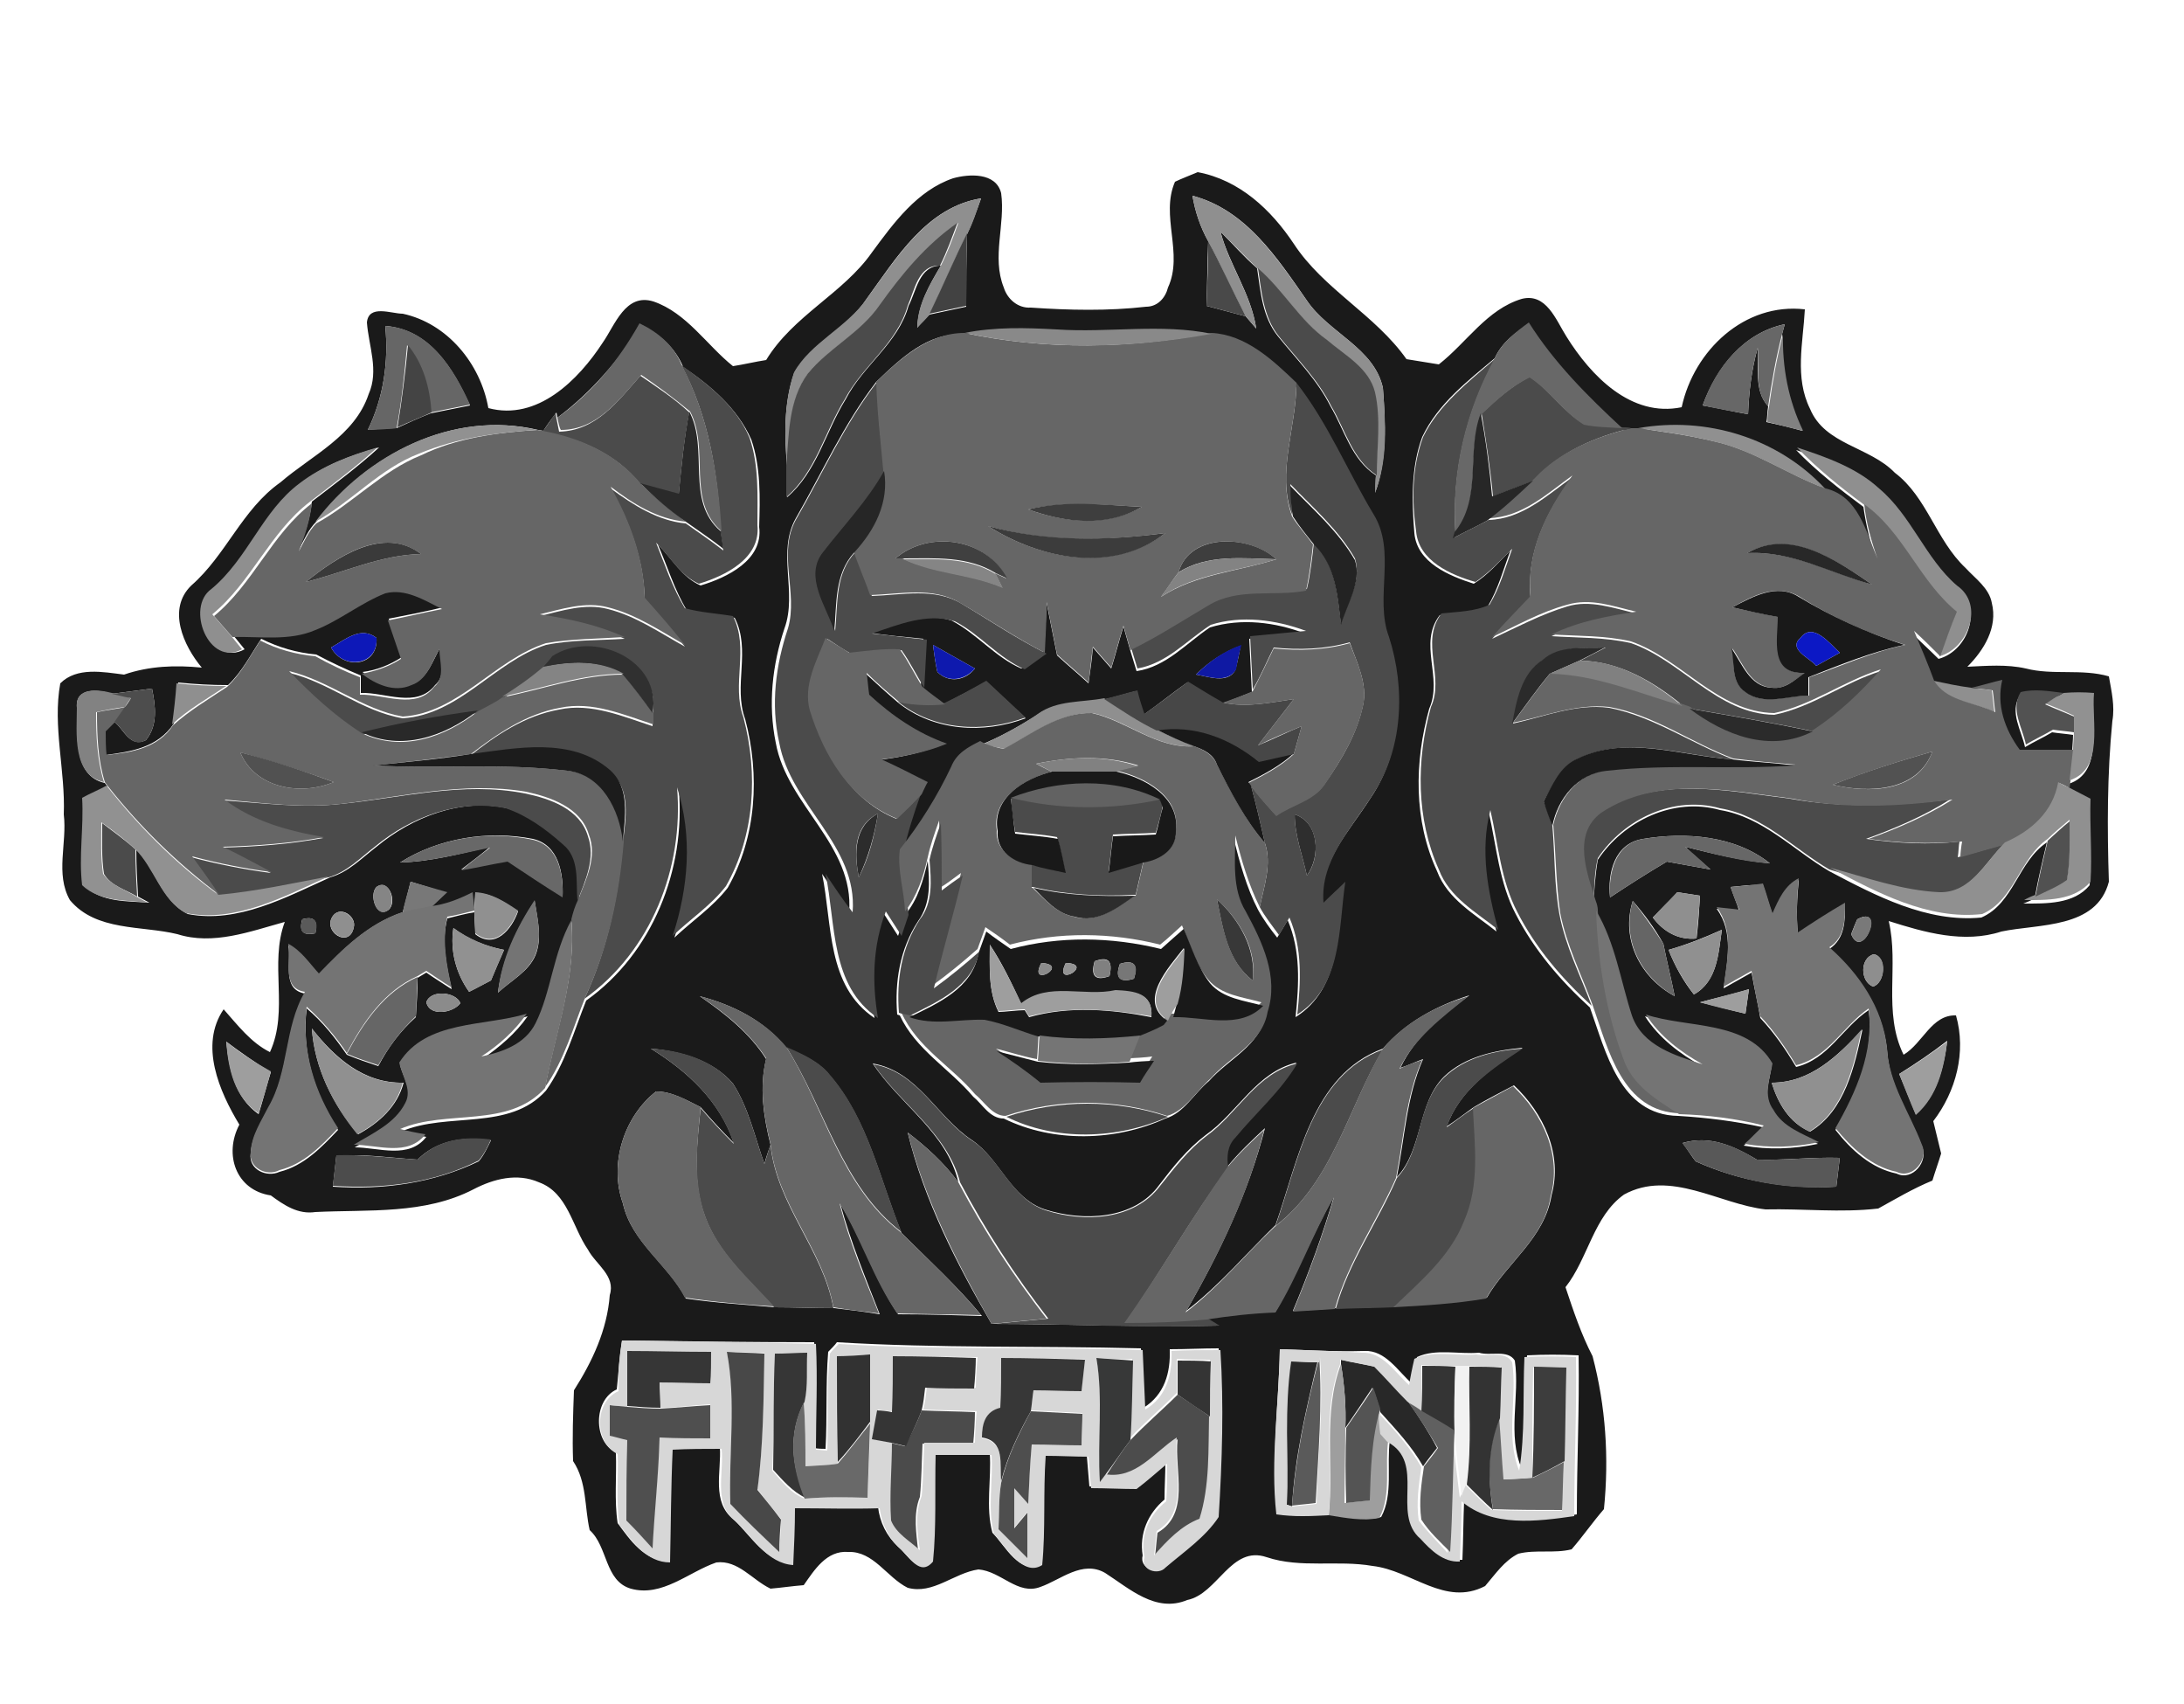 <?xml version="1.0" encoding="utf-8"?>
<!-- Generator: Adobe Illustrator 26.0.3, SVG Export Plug-In . SVG Version: 6.00 Build 0)  -->
<svg version="1.1" id="Layer_1" xmlns="http://www.w3.org/2000/svg" xmlns:xlink="http://www.w3.org/1999/xlink" x="0px" y="0px"
	 viewBox="0 0 250 195" style="enable-background:new 0 0 250 195;" xml:space="preserve">
<style type="text/css">
	.st0{fill:#1A1A1A;}
	.st1{fill:#8F8F8F;}
	.st2{fill:#4B4B4B;}
	.st3{fill:#424242;}
	.st4{fill:#494949;}
	.st5{fill:#666666;}
	.st6{fill:#676767;}
	.st7{fill:#898989;}
	.st8{fill:#686868;}
	.st9{fill:#818181;}
	.st10{fill:#444444;}
	.st11{fill:#2A2A2A;}
	.st12{fill:#272727;}
	.st13{fill:#919191;}
	.st14{fill:#909090;}
	.st15{fill:#262626;}
	.st16{fill:#232323;}
	.st17{fill:#3E3E3E;}
	.st18{fill:#3C3C3C;}
	.st19{fill:#3A3A3A;}
	.st20{fill:#404040;}
	.st21{fill:#282828;}
	.st22{fill:#858585;}
	.st23{fill:#838383;}
	.st24{fill:#191919;}
	.st25{fill:#0D18B8;}
	.st26{fill:#0C18C5;}
	.st27{fill:#303030;}
	.st28{fill:#0E19AE;}
	.st29{fill:#0F19A3;}
	.st30{fill:#2B2B2B;}
	.st31{fill:#848484;}
	.st32{fill:#808080;}
	.st33{fill:#474747;}
	.st34{fill:#828282;}
	.st35{fill:#4D4D4D;}
	.st36{fill:#525252;}
	.st37{fill:#292929;}
	.st38{fill:#1C1C1C;}
	.st39{fill:#515151;}
	.st40{fill:#626262;}
	.st41{fill:#2E2E2E;}
	.st42{fill:#2C2C2C;}
	.st43{fill:#4A4A4A;}
	.st44{fill:#787878;}
	.st45{fill:#2D2D2D;}
	.st46{fill:#747474;}
	.st47{fill:#383838;}
	.st48{fill:#656565;}
	.st49{fill:#5A5A5A;}
	.st50{fill:#797979;}
	.st51{fill:#9E9E9E;}
	.st52{fill:#8E8E8E;}
	.st53{fill:#8B8B8B;}
	.st54{fill:#939393;}
	.st55{fill:#777777;}
	.st56{fill:#757575;}
	.st57{fill:#4C4C4C;}
	.st58{fill:#585858;}
	.st59{fill:#D7D7D7;}
	.st60{fill:#363636;}
	.st61{fill:#484848;}
	.st62{fill:#323232;}
	.st63{fill:#353535;}
	.st64{fill:#373737;}
	.st65{fill:#373838;}
	.st66{fill:#343434;}
	.st67{fill:#F2F2F2;}
	.st68{fill:#333333;}
	.st69{fill:#3D3D3D;}
	.st70{fill:#545454;}
	.st71{fill:#4F4F4F;}
	.st72{fill:#696969;}
	.st73{fill:#606060;}
	.st74{fill:#4E4E4E;}
</style>
<g id="_x23_1a1a1aff">
	<path class="st0" d="M99.8,28.9c2.5-3.4,5.2-7.1,9.3-8.5c1.8-0.5,4.9-0.7,5.5,1.7c0.5,3.6-1.1,7.3,0.3,10.8
		c0.4,1.3,1.6,2.4,3.1,2.3c4.4,0.3,8.8,0.4,13.2-0.1c1.3,0,2.2-1,2.5-2.2c1.8-3.9-0.9-8.2,0.8-12.1c0.6-0.3,1.9-0.8,2.6-1.1
		c4.8,0.9,8.4,4.3,11,8.2c3.4,5.2,9.3,8.1,12.9,13.2c1.2,0.2,2.5,0.4,3.7,0.6c3.2-2.5,5.5-6.3,9.5-7.5c2.8-0.7,3.9,2.4,5.1,4.3
		c2.8,4.5,7.4,9.3,13.2,8.1c1.4-6.5,7.2-12,14.1-11.2c-0.2,3.8-1.2,7.8,0.6,11.4c1.7,4.1,6.8,4.3,9.7,7.3c3.7,2.8,4.7,7.7,8.1,10.9
		c1.1,1.2,2.7,2.3,3,4c0.7,2.8-0.9,5.4-2.8,7.3c2.2-0.1,4.5-0.3,6.7,0.2c3.1,0.8,6.4,0,9.5,0.9c0.3,1.7,0.7,3.4,0.4,5.1
		c-0.6,6.1-0.6,12.3-0.4,18.4c-1.4,5.4-8,4.8-12.3,5.7c-4.3,1.4-8.8,0.1-12.9-1.2c1.2,5.1-0.7,10.4,1.7,15.3c2.2-1.3,3.2-4.6,6-4.5
		c1.2,4.2,0,8.7-2.6,12.1c0.3,1.2,0.6,2.5,0.9,3.7c-0.3,1-0.7,2.1-1,3.1c-2.2,0.9-4.2,2.1-6.2,3.2c-4.3,0.5-8.6,0-12.9,0.1
		c-5.3-0.6-10.9-4.6-16.2-1.7c-3.5,2.5-4.1,7.3-6.7,10.6c0.9,2.7,1.8,5.4,3.1,7.9c1.5,5.7,1.9,11.6,1.3,17.5
		c-1.3,1.5-2.4,3.1-3.7,4.6c-2,0.5-4.1,0-6.1,0.5c-1.6,0.8-2.6,2.3-3.8,3.7c-4.6,2.4-8.4-1.8-12.9-2.3c-4-0.7-8.2,0.3-12.1-1
		c-4.1-1.4-5.6,4.2-9.1,4.9c-3.6,1.5-6.6-1.3-9.4-3.1c-2.6-1.5-5.1,0.8-7.4,1.6c-2.6,1-4.5-1.8-7.1-2c-2.8,0.4-5.2,2.9-8.1,2.1
		c-2.4-1.2-3.9-4.2-6.8-4.1c-2.5-0.2-3.9,2.1-5.1,3.8c-1.3,0.1-2.6,0.3-3.8,0.4c-2.1-1-3.7-3.3-6.2-3c-3.2,1.1-6.2,4-9.8,3
		c-3-0.9-2.6-4.8-4.7-6.7c-0.6-2.6-0.3-5.5-1.9-7.9c-0.1-2.7,0-5.4,0.1-8.1c2.1-3.3,3.8-6.9,4.1-10.9c0.7-2.2-1.6-3.5-2.5-5.2
		c-1.8-2.6-2.3-6.5-5.6-7.7c-2.5-1.1-5.2-0.4-7.5,0.8c-5.6,2.9-12,2.3-18.1,2.6c-2,0.3-3.6-0.8-5.1-1.9c-4-0.6-5.4-4.7-3.6-8.1
		c-2.3-3.8-4.6-9.1-1.8-13.2c1.6,1.8,3.1,3.8,5.3,4.9c2.2-4.8-0.1-10.1,1.7-14.9c-4,1.1-8.2,2.7-12.3,1.4c-4.1-1-9.3-0.3-12.3-3.9
		c-1.7-3-0.3-6.5-0.7-9.8c0.2-5-1.3-10.1-0.4-15c1.9-1.9,4.9-1.3,7.3-1c2.9-1,5.9-1.1,8.9-0.8c-2.1-2.5-4-6.7-1.2-9.4
		c4-3.5,5.8-8.7,10.2-11.8c3.6-3.1,8.5-5.3,10.1-10.1c1.2-2.7,0-5.5-0.2-8.2c0.2-2.1,2.8-1,4.1-1c5.1,1.1,8.9,5.7,9.8,10.8
		c5.6,1.5,10.3-3.2,13.1-7.5c1.4-2,2.6-5.7,5.8-4.7c3.8,1.3,6.1,5,9.1,7.4c1.3-0.2,2.5-0.5,3.8-0.7C90.8,36.1,96.5,33.6,99.8,28.9
		 M99.2,34.2c-2.2,3.4-6.3,5-8.3,8.5c-1.2,3.5-1.1,7.2-0.8,10.8c0,0.8,0,2.5,0,3.4c3.4-2.9,4.4-7.5,6.7-11.2c2-3.9,6-6.4,7.2-10.7
		c0.9-1.7,1.2-4.6,3.7-4.6c-1.3,2.2-2.6,4.4-2.7,7.1c0.3-0.4,1-1.2,1.4-1.5c1.4-0.3,2.8-0.6,4.2-0.9c0-2.8,0-5.5,0.1-8.3
		c0.6-1.3,1.1-2.7,1.6-4.1C106.1,23.7,102.6,29.5,99.2,34.2 M136.5,22.4c0.3,1.8,0.9,3.6,1.8,5.2c-0.1,2.5-0.1,4.9-0.2,7.4
		c1.5,0.4,3,0.8,4.5,1.2l1.2,1.4c-0.6-4-3.1-7.3-4.1-11.1c1.4,1.4,2.7,2.9,4.2,4.2c0.4,2.7,0.6,5.6,2.4,7.8c2.1,2.6,4.5,5,6,8
		c1.6,2.7,2.4,6.1,5.2,7.9c0,0.5,0,1.5-0.1,2c1.4-3.8,1.2-8,0.9-12c-1-4.6-6.2-6.3-8.7-10C146.2,29.5,142.6,24,136.5,22.4
		 M44.1,37.3c0.4,4.1-0.2,8.2-2,11.9c0.8-0.1,2.5-0.2,3.3-0.2c1.3-0.6,2.6-1.2,3.9-1.7c1.5-0.3,3-0.6,4.5-0.9
		C51.9,42.2,49.2,37.7,44.1,37.3 M63.8,47.8l-0.1-0.6c-0.4,0.5-1.2,1.6-1.5,2.1l-0.6-0.1c-9.8-2.3-19.6,2.8-25.4,10.5
		c-0.9,0.9-1.4,2.1-2,3.2c0.7-1.8,1.3-3.6,1.5-5.5c2.6-2,5.3-4,7.7-6.2c-3.2,0.9-6.3,2-8.9,4.1c-4.3,3.2-6,8.7-10,12.1
		c-3,2.2-0.3,9,3.5,6.9l-1.3-1.6c3.2-0.1,6.5,0.5,9.5-0.8c2.8-1.1,5.1-3.1,8-4.2c2.3-0.7,4.5,0.8,6.5,1.8c-2.1,0.5-4.1,0.9-6.2,1.3
		c0.5,1.5,1,2.9,1.5,4.4c-1.4,0.9-2.9,1.5-4.5,1.7c1.6,1.3,3.7,2.3,5.7,1.3c1.8-0.6,2.3-2.6,3.2-4.1c0,1.5,0.7,3.2-0.6,4.3
		c-2.1,2.7-5.7,0.8-8.5,0.9c0-0.5,0-1.5,0-2c-1.7-0.7-3.4-1.5-5.1-2.4c-2.2-0.2-4.3-0.8-6.3-1.8c-1.2,1.8-2.2,3.8-3.8,5.3
		c-1.9,0-3.8-0.1-5.7-0.3c-0.2,1.6-0.3,3.1-0.5,4.7C18,85.6,15,86,12.1,86.4c0-0.9-0.1-1.8-0.1-2.7c0.3-0.3,0.8-0.8,1.1-1.1
		c1.1,0.9,1.8,3,3.6,2.1c1.4-1.7,1.1-3.9,0.7-5.9c-1.5,0.2-3.1,0.4-4.6,0.6c-1.5-0.5-4.2-0.8-4,1.6c0.1,2.9-0.5,7.8,3.2,8.6l0.3,0.4
		c-0.9,0.5-1.9,0.9-2.8,1.4c0.2,3.3-0.4,6.6,0.1,9.9c2,2,4.9,1.8,7.5,2l-1.3-0.7c-0.1-1.8-0.2-3.6-0.2-5.4c2.2,2.2,2.9,5.9,5.9,7.4
		c5.7,1.1,11.2-1.9,16.3-4.2c2.1-0.6,3.6-2.2,5.3-3.5c4.1-3.4,9.7-5.6,15-4.4c2.5,0.8,4.6,2.4,6.5,4.1c1.9,1.6,1.5,4.3,1.7,6.5
		c-0.3,0.7-0.6,1.5-0.8,2.3c-2.1,3.7-2.3,8.2-4.1,12c-1.2,2.4-3.8,3.2-6.2,3.8c2-1.4,3.8-2.9,5.2-4.9c-4.9,1.5-11.5,0.7-14.6,5.6
		c0.4,1.5,1.5,3,0.7,4.6c-1.2,2.4-3.7,3.5-5.9,4.8c2.7,0,6.2,1.4,8.2-1.2c-0.7-0.1-2.2-0.5-2.9-0.6c5.3-2.3,12.4,0,16.6-4.7
		c2.2-3.1,3.2-6.8,4.6-10.3c7.6-5.4,11.4-15,10.6-24.2c1.7,5.6,1.3,11.5-0.5,17c2-1.9,4.4-3.5,6.1-5.7c3.3-5.8,3.7-12.9,2-19.3
		c-1.4-3.8,0.7-7.9-1.2-11.6c-1.9-0.2-3.7-0.4-5.5-0.9c-1.4-2.3-2.2-5-3.3-7.5c1.6,1.6,2.8,3.8,4.9,4.7c3-0.9,7.2-2.9,6.7-6.7
		c0.1-3.3,0.2-6.8-0.9-10c-1.6-3.6-4.7-6.2-7.8-8.3c-0.9-2.2-2.7-3.8-4.8-4.7C70.8,41.2,67.7,44.9,63.8,47.8 M100.3,43.7
		c-3.7,4.8-6.2,10.4-9.2,15.6c-2.2,3.9,0.2,8.5-1.3,12.6c-1.4,4.2-1.9,8.7-1,13.1c1.3,7.2,9,11.7,8.4,19.4c-1.1-1.5-2.1-2.9-3.1-4.4
		c1.2,5.8,0.5,12.8,6,16.5c-0.7-4.1-0.6-8.3,0.9-12.2c0.6,0.9,1.2,1.9,1.8,2.8c0.2-0.6,0.6-1.8,0.8-2.4c1.5-1.8,2.1-4,2.6-6.2
		c0.2,2.4,0.4,4.8-1.1,6.9c-2.1,3.2-2.7,7-2.4,10.7l0.3,0.1c1.8,3.9,5.7,6.1,8.4,9.3c1.1,0.9,1.9,2.5,3.5,2.5
		c5.7,2.8,12.8,2.6,18.5,0c2.1-0.6,3.3-2.9,5-4.3c2.2-2.5,5.8-4,6.5-7.6c1.2-4.1-0.6-8-2.5-11.5c-1.6-2.7-1.2-5.8-1.2-8.7
		c0.7,2.8,1.5,5.7,2.8,8.2c0.6,1.1,1.4,2.2,2.2,3.2c0.3-0.5,0.9-1.5,1.2-2c1.5,3.5,1.3,7.3,0.9,11.1c5.2-3.3,4.8-9.8,5.5-15.2
		c-0.8,0.8-1.7,1.6-2.5,2.4c-0.4-4.9,3.2-8.5,5.6-12.3c3.6-5.3,3.8-12.2,1.9-18.1c-1.7-4.6,0.9-9.8-1.8-14.1c-3-5-5.3-10.4-8.8-15
		c-2.7-2.6-5.8-5.5-9.7-5.7c-5.9-1.2-11.8-0.1-17.7-0.5c-3.5-0.2-7.1-0.2-10.6,0.4C106.3,38,103.1,41,100.3,43.7 M171.1,41
		c-3.1,2.6-6.5,5.2-8.3,9c-1.3,3.5-1.2,7.4-0.9,11c0.3,3.4,4,4.9,6.8,5.8c1.6-1,2.8-2.4,4.2-3.8c-0.8,2.1-1.4,4.4-2.6,6.4
		c-1.7,0.7-3.7,0.7-5.5,1c-2.5,3.3,0.4,7.1-1.2,10.7c-1.7,6.1-1.8,12.8,0.9,18.6c1.2,3.2,4.3,4.9,6.8,6.9c-1.2-4.5-2-9.2-0.9-13.7
		c0.9,3.9,1.2,8.1,3.1,11.7c2.1,4.1,5.1,7.6,8.5,10.7c1.8,5,3.4,12.3,10.1,12.4c3.3,0.2,6.5,0.6,9.7,1.3c-0.5,0.5-1.6,1.6-2.2,2.1
		c2.8,0.5,5.7,0.4,8.5-0.2c-1.9-1-4.1-1.8-5.2-3.7c-1.2-1.6-0.3-3.6-0.1-5.3c-2.9-5.1-9.6-4-14.5-5.6c1.6,2.5,4,4.3,6.5,5.7
		c-3.1-1-6.9-2.2-8.1-5.6c-1.4-4-1.9-8.4-4.1-12c-0.1-0.2-0.2-0.7-0.2-0.9c0.1-1.7,0.2-3.4,0.5-5.1c3-4.5,8.7-7.2,14-5.7
		c4.9,0.8,8.4,4.6,12.5,7c5.3,2.8,11.2,5.9,17.4,5.3c3.7-1.6,4.2-6.4,7.5-8.6c-0.5,2.1-1,4.2-1.4,6.4c-0.3,0.2-1,0.5-1.3,0.6
		c2.6,0,5.8,0.1,7.6-2.1c0.2-3.2-0.1-6.4,0-9.5c-0.8-0.5-1.7-0.9-2.5-1.3l0.1-0.8c4-1.3,2.5-6.8,2.8-10c-1.2-0.1-2.3-0.1-3.5,0
		c-1.6-0.1-3.3-0.5-4.9-0.1c-1.2,1.9,0.2,4,0.6,5.9c1-0.6,2.1-1.1,3.1-1.7c0.6,0.1,1.8,0.2,2.4,0.3c0,0.5-0.1,1.5-0.1,2
		c-2.1,0-4.1,0-6.2,0c-1.8-2.3-2.7-5-2-8c-0.9,0.2-2.6,0.7-3.5,0.9c-1.4-0.2-2.9-0.5-4.3-0.8c-0.8-1.9-1.5-3.8-2.3-5.7
		c1,1,2,1.9,3,2.9c3.4-0.9,5.2-5.9,2-8.1c-3.7-3.1-5.2-8-8.9-11.1c-2.7-2.4-6.1-3.6-9.4-4.7c2.3,2.4,5,4.5,7.7,6.5
		c0.3,2.1,0.8,4.2,1.5,6.2c-1.3-3.1-2.2-7.1-5.9-8c-5.4-5.8-13.6-8.3-21.4-6.9c-0.2,0-0.6,0-0.8,0c-0.2,0-0.8,0-1-0.1
		c-3.9-3.7-7.8-7.5-10.7-12.1C173.5,38,171.9,39.2,171.1,41 M194.9,46.4c1.7,0.3,3.5,0.7,5.2,1c0.1-2.6,0.4-5.1,1.1-7.6
		c0.2,2.2-0.5,4.8,1.2,6.7c-0.1,0.5-0.1,1.4-0.2,1.8c1.4,0.3,2.7,0.6,4.1,1c-1.7-3.5-2.4-7.3-2.3-11.1l0.3-1.1
		C199.6,38.1,196.5,42,194.9,46.4 M37.9,74.1c1.4,2.6,5.4,2.2,5.2-1.1C41.3,71.6,39.5,73.2,37.9,74.1 M45.8,98.7
		c3.5-0.1,6.9-1,10.3-1.8c-0.8,0.7-2.5,2-3.3,2.6c1.8-0.3,3.5-0.7,5.3-1c2.1,1.4,4.2,2.8,6.3,4.1c0.1-2.6-0.4-5.9-3.4-6.6
		C55.9,95,50.2,95.9,45.8,98.7 M184.3,102.7c2.1-1.4,4.3-2.8,6.5-4.1c1.7,0.3,3.3,0.6,5,0.9c-0.7-0.6-2.2-1.9-2.9-2.6
		c3.2,0.8,6.4,1.6,9.7,1.9c-4-3.2-9.7-3.6-14.5-2.8C184.8,96.5,184,99.9,184.3,102.7 M43.1,101.5c-0.9,0.9,0,3.7,1.4,2.6
		C45.5,103.2,44.5,100.5,43.1,101.5 M47,100.9c-0.3,1.2-0.6,2.4-0.9,3.5c-3.9,1.3-6.9,4.2-9.6,7.2c-1.1-1.2-2-2.7-3.5-3.4
		c0.4,1.9-0.8,5,1.9,5.5c-2.3,4.1-1.8,9.1-4.2,13.2c-0.8,1.6-1.9,3.2-2,5.1c-0.3,1.8,1.8,2.8,3.3,2.1c2.8-0.7,4.8-2.8,6.7-4.8
		c-2.7-4.1-4.2-8.9-3.6-13.9c1.8,1.5,3.3,3.4,4.6,5.3c1.2,0.5,2.4,0.9,3.6,1.3c1.1-2.1,2.5-4,4.3-5.6c0.1-1.5,0.2-3,0.2-4.5l1-0.6
		c1,0.7,2,1.3,2.9,1.9c-0.6-2.7-1.2-5.4-0.5-8.1c0.8-0.2,2.3-0.6,3.1-0.7c0,0.6,0.1,1.9,0.1,2.5c2.3,1.8,4.2-0.6,4.9-2.6
		c-1.5-1-3-2.1-4.9-2.1c0,0.5-0.1,1.5-0.2,2l-0.2-1.9c-1.5,0.7-3.1,1.4-4.8,1.6l1.8-1.7C49.7,101.7,48.3,101.3,47,100.9
		 M198.1,101.5c0.3,0.9,0.7,1.8,1,2.8c-0.7-0.1-2-0.2-2.6-0.3c2,2.7,1.2,6.1,0.8,9.1c1.1-0.6,2.1-1.2,3.2-1.8c0.3,1.7,0.7,3.4,1,5.2
		c1.6,1.7,2.9,3.6,4.1,5.6c3.7-0.9,5.3-4.5,8.3-6.5c0.7,4.9-1.4,9.5-3.8,13.7c1.8,2.3,4.1,4.4,7,5c1.8,0.9,3.7-1.4,2.9-3.1
		c-1.4-3.7-3.8-7-4-11.1c-0.5-4.6-3.2-8.5-6.6-11.5c1.8-1.2,1.8-3.2,1.8-5.1c-1.9,1-3.6,2.2-5.4,3.4c-0.2-2.1-0.1-4.1,0.1-6.2
		c-1.6,0.8-2.3,2.4-3,4c-0.4-1.1-0.7-2.3-1.1-3.4C200.5,101.2,199.3,101.4,198.1,101.5 M192,102.1c-0.9,1-1.9,2-2.8,2.9
		c1.2,1.6,2.9,2.6,5,2.4c0.2-1.6,0.3-3.3,0.4-4.9C194,102.4,192.7,102.2,192,102.1 M38.2,104.7c-1.5,1.8,1.8,4,2.3,1.4
		C40.8,104.9,39.1,103.7,38.2,104.7 M57,113.6c1.5-1.4,3.5-2.4,4.3-4.3c0.8-2,0.2-4.2-0.1-6.2C59.2,106.2,57.5,109.7,57,113.6
		 M186.9,103.1c-1.4,4.4,0.9,8.8,4.8,10.9c-0.4-2-0.9-4-1.3-6C189.4,106.2,188.2,104.6,186.9,103.1 M34.6,105.2
		c-0.4,1.4,0.1,1.9,1.5,1.6C36.4,105.4,36,104.8,34.6,105.2 M212.6,105.2c-0.2,0.4-0.5,1.2-0.7,1.7
		C213.2,110.1,215.9,103.4,212.6,105.2 M53.7,113.5c0.6-0.3,1.9-1,2.5-1.3c0.5-1.2,1-2.4,1.5-3.5c-2.1-0.4-4.1-1.2-5.8-2.5
		C51.5,108.8,52.2,111.4,53.7,113.5 M191,108.7c0.7,1.8,1.7,3.6,2.9,5.1c2.7-1.5,2.8-4.7,3.2-7.4C195.1,107.3,193.1,108.1,191,108.7
		 M214.5,109.2c-1.6,0.4-1.6,3.1-0.1,3.7C215.8,112.5,216,109.5,214.5,109.2 M194.6,114.7c1.7,0.4,3.5,0.9,5.2,1.3
		c0.1-0.7,0.3-2.1,0.4-2.8C198.3,113.8,196.4,114.2,194.6,114.7 M48.8,114.7c0.4,1.7,3.1,1.2,3.9,0.1
		C52.2,113.5,49.3,113.2,48.8,114.7 M80.1,114c2.9,2,5.7,4.2,7.6,7.2c-0.8,3.2-0.3,6.6,0.5,9.8c-0.2,0.6-0.6,1.7-0.7,2.2
		c-1.1-3.1-1.8-6.4-3.6-9.2c-2.3-2.7-6-3.7-9.4-4c4.2,2.6,7.9,6,9.5,10.8c-1.3-1.3-2.6-2.7-3.8-4.1c-1.6-0.8-3.3-1.8-5.1-1.8
		c-3.7,2.9-5.4,8.3-3.8,12.8c1,4.5,5.2,7,7.2,10.9c3.4,0.5,6.8,0.7,10.2,1c2.3,0,4.5,0.1,6.8,0.1c1.7,0.2,3.5,0.4,5.2,0.7
		c-1.6-4.1-3.3-8.2-4.5-12.6c2.5,4,3.9,8.6,6.6,12.6c3.2,0,6.4,0.1,9.6,0.2c-2.8-3.4-6.1-6.4-9.2-9.5c-2.5-6.1-3.8-12.9-8.2-18
		c-1.2-1.6-3.2-2.4-5-3.2C87.5,116.8,83.9,115,80.1,114 M158.3,120c-8.2,3-9.7,12.9-12.3,20.2c-3.4,3.3-6.4,6.9-10.2,9.8
		c3.8-6.6,7.1-13.5,9-20.9c-1.5,1.4-3,2.8-4.3,4.4c-0.3-1.2-0.2-2.5,0.8-3.4c2.3-2.9,5.2-5.3,7.1-8.5c-4.6,1.1-6.7,5.7-10.4,8.3
		c-2.1,1.6-3.7,3.6-5.3,5.7c-2.9,4-8.7,4.2-13.1,2.8c-3.9-1.3-5.1-5.7-8.3-7.9c-4.1-2.7-6.2-7.9-11.4-8.8c3.1,4.7,8.5,7.9,9.8,13.6
		c-1.6-2.2-3.7-4.1-5.8-5.7c1.9,7.8,5.6,15,9.6,21.9c8.6,0,17.3,0.4,25.9,0.2l-1.3-0.8c2.6-0.4,5.3-0.7,7.9-0.8
		c2.5-4.2,4.2-8.9,6.7-13.2c-1.3,4.4-2.9,8.8-4.7,13.1c1.6-0.1,3.2-0.2,4.8-0.3c2.3,0,4.5-0.1,6.8-0.2c3.5-0.2,7.1-0.4,10.6-1
		c2.3-4,6.6-6.8,7.4-11.7c1.3-4.7-0.9-9.4-4.3-12.6c-1.5,0.8-3.1,1.6-4.6,2.5c-1,0.7-2,1.5-3.1,2.2c1.5-4.2,5.2-6.7,8.7-9
		c-3.2,0.3-6.6,1-9,3.3c-3.1,3.1-2.4,8.3-5.4,11.5c0.9-4.5,1.1-9.2,3-13.5c-0.6,0.2-1.9,0.8-2.6,1c1.7-3.6,4.8-6,7.9-8.3
		C164.4,115.1,160.9,117,158.3,120 M35.7,117.7c0.3,4.5,2.4,8.7,5.3,12.1c2.4-1.3,4.5-3.2,5.2-5.9C41.6,124,38.3,121,35.7,117.7
		 M202.8,123.9c0.7,2.3,2,4.6,4.4,5.6c4-2.4,5.1-7.5,6-11.7C210.3,120.9,207.2,123.9,202.8,123.9 M25.9,119.2c0.3,3.1,1,6.4,3.7,8.3
		c0.5-1.6,0.9-3.2,1.4-4.8C29.2,121.6,27.5,120.4,25.9,119.2 M217.4,122.9c0.6,1.5,1.3,3.1,1.9,4.6c2.4-2.1,3.2-5.3,3.6-8.4
		C221.1,120.5,219.3,121.7,217.4,122.9 M47.8,132.7c-3.1-0.2-6.2-0.7-9.3-0.4c-0.1,0.9-0.3,2.6-0.4,3.5c5.7,0.4,11.5-0.4,16.7-2.9
		c0.6-0.7,1-1.6,1.4-2.4C53.1,130,50,130.5,47.8,132.7 M192.6,130.8c0.4,0.5,1.1,1.6,1.5,2.1c5.1,2.3,10.6,3.2,16.1,2.9
		c0.1-0.8,0.3-2.5,0.4-3.3c-3.2-0.1-6.4,0.3-9.5,0.2C198.4,131.1,195.7,129.9,192.6,130.8 M71.2,153.4c-0.3,1.9-0.4,3.7-0.6,5.6
		c-2.7,1.2-2.7,6-0.1,7.2c0.1,2.7-0.2,5.5,0.2,8.1c1.4,1.9,3.1,4.4,5.8,4.3c0.2-4.3,0.2-8.6,0.3-12.9c1.9,0,3.8,0,5.6-0.1
		c0.2,2.8-1,6.3,1.6,8.3c2,1.9,3.6,4.8,6.6,5c0.1-2.2,0.2-4.3,0.2-6.5c3.2,0,6.4,0.1,9.7,0c0.2,1.8,1,3.4,2.3,4.6
		c1.1,0.9,2.3,3.3,3.8,1.5c0.4-4.1,0.2-8.2,0.3-12.2c2.1,0,4.3,0,6.4,0c0.2,3-0.5,6.2,0.3,9.1c1.4,1.4,3.2,5,5.5,3.5
		c0.4-4.2,0.1-8.4,0.4-12.5c1.6,0,3.3,0.1,4.9,0.1c0.1,1.2,0.2,2.4,0.3,3.6c1.7,0.1,3.5,0.1,5.2,0.1c1.2-1,2.3-2,3.5-2.9
		c0,1.4-0.1,2.9-0.1,4.3c-1.9,1.6-2.9,3.9-2.5,6.4c-0.4,1.5,1.6,2.1,2.4,1.2c2.1-1.8,4.6-3.4,6.1-5.8c0.3-6.3,0.6-12.7,0.2-19.1
		c-1.9,0-3.7,0.1-5.6,0.1c0.1,2.7-0.6,5.2-3,6.7c-0.1-2.3-0.1-4.6-0.3-6.8c-11.6-0.3-23.2,0-34.8-0.7c-0.2,0.3-0.7,0.8-1,1.1
		c-0.3,3.7-0.1,7.4-0.3,11.1c-0.3,0-0.9,0-1.3-0.1c0.1-4,0.2-8.1,0-12.1C86,153.6,78.6,153.5,71.2,153.4 M146.5,154.4
		c-0.1,6.3-1.1,12.7-0.2,18.8c2,0.4,4,0.2,6,0.1c1.9,0.3,3.9,0.8,5.8,0.3c1.4-2.6,0.6-5.9,1-8.8c4.5,2.4,0.4,8.2,3.8,11.1
		c1.2,1.4,2.6,2.7,4.5,2.6c0.1-2.3,0.1-4.6,0.2-6.9c3.5,3.1,8.6,2.3,12.9,1.7c0-6.1,0.3-12.1,0.2-18.2c-2-0.1-4-0.1-5.9,0
		c-0.2,4.3,0.1,8.7-0.6,13c-1.7-3.9-0.2-8.3-0.8-12.4c-0.8-1.3-2.8-0.5-4.1-0.9c-2.3,0.2-5-0.5-7.1,0.5c-0.1,0.7-0.4,2.2-0.6,3
		c-1.6-1.4-3-3.8-5.4-3.7C152.8,154.7,149.6,154.5,146.5,154.4z"/>
	<path class="st0" d="M119.8,69c0.4,2,0.8,4,1.2,6c1.2,1.1,2.4,2.1,3.6,3.2c0.2-1.4,0.4-2.8,0.5-4.1c0.7,0.8,1.4,1.6,2.1,2.4
		c0.5-1.6,0.9-3.2,1.4-4.8c0.2,0.7,0.6,2.1,0.8,2.8c0.2,0.6,0.5,1.7,0.7,2.3c3.4-0.5,5.7-3.2,8.4-5c3.6-1.1,7.5-0.6,10.9,0.7
		c-2.1,0.2-4.3,0.4-6.4,0.6c0.1,2,0.2,4.1,0.3,6.1c-1.1,0.4-2.2,0.9-3.4,1.3c-1.3-0.8-2.6-1.6-4-2.4c-1.7,1.2-3.3,2.5-5,3.7
		c-0.3-0.9-0.6-1.8-0.9-2.7c-1.2,0.3-2.5,0.7-3.8,1c-2.5,0.5-5.4,0.1-7.6,1.8c-2.1,1.3-4.2,2.5-6.5,3.4c-1.4,0.6-2.7,1.4-3.3,2.9
		c-1.6,3.4-3.6,6.6-5.9,9.5c0.5-2.3,1.1-4.5,2-6.7c0.2-0.4,0.5-1.1,0.7-1.4c-1.8-0.9-3.5-1.7-5.3-2.6c2.6-0.3,5.1-0.8,7.5-1.8
		c-3.3-1.2-6.3-3.2-8.9-5.6C99.2,78.9,99,77.6,99,77c1.3,1.2,2.5,2.3,3.8,3.4c4.1,3.3,9.8,3.6,14.6,1.8c-1.5-1.4-3-2.8-4.5-4.2
		c-1.6,0.9-3.2,1.7-4.9,2.6c-0.9-0.7-1.8-1.3-2.6-2c0.1-1.8,0.2-3.7,0.3-5.5c-2.1-0.2-4.2-0.4-6.3-0.7c3-1,6.3-2.4,9.5-1.4
		c2.9,1.5,5,4.2,8,5.5c0.9-0.5,1.7-1.1,2.5-1.8C119.7,72.8,119.7,70.9,119.8,69 M106.8,73.8c0.1,0.8,0.3,2.3,0.5,3.1
		c1.3,1.3,3.2,1,4.3-0.4C110,75.6,108.4,74.7,106.8,73.8 M136.9,77.2c1.4,0.2,3.6,1.1,4.5-0.5c0.2-0.7,0.5-2.1,0.6-2.8
		C140.1,74.6,138.4,75.7,136.9,77.2z"/>
</g>
<g id="_x23_8f8f8fff">
	<path class="st1" d="M99.2,34.2c3.4-4.6,6.9-10.5,13.1-11.5c-0.5,1.4-0.9,2.8-1.6,4.1c-1.5,3-2.8,6.1-4.3,9.2
		c-0.3,0.4-1,1.1-1.4,1.5c0-2.6,1.4-4.9,2.7-7.1c0.8-1.6,1.4-3.2,2-4.9c-3.6,2.5-6.4,5.9-8.9,9.4c-2.2,3.2-5.8,4.9-8.2,7.7
		c-2.3,3.1-2.2,7.1-2.5,10.8c-0.3-3.6-0.4-7.3,0.8-10.8C92.8,39.2,96.9,37.5,99.2,34.2z"/>
	<path class="st1" d="M136.5,22.4c6.1,1.6,9.7,7.2,13.1,12c2.5,3.7,7.7,5.4,8.7,10c0.3,4,0.6,8.2-0.9,12c0-0.5,0-1.5,0.1-2
		c0.1-3.2,0.5-6.3-0.2-9.5c-0.8-2.8-3.5-4.3-5.5-6c-3.1-2.3-5-5.7-7.9-8.2c-1.4-1.4-2.8-2.8-4.2-4.2c1,3.9,3.5,7.1,4.1,11.1
		l-1.2-1.4c-1.5-2.8-2.8-5.7-4.3-8.6C137.4,26,136.8,24.2,136.5,22.4z"/>
	<path class="st1" d="M34.3,55.3c2.6-2,5.8-3.2,8.9-4.1c-2.4,2.2-5.1,4.2-7.7,6.2c-4.6,3.5-6.7,9.2-11.2,12.9
		c0.7,0.8,1.4,1.6,2.1,2.4l1.3,1.6c-3.8,2.1-6.5-4.8-3.5-6.9C28.4,63.9,30,58.5,34.3,55.3z"/>
	<path class="st1" d="M205.7,51.2c3.3,1.1,6.8,2.3,9.4,4.7c3.7,3.1,5.3,8,8.9,11.1c3.2,2.2,1.3,7.2-2,8.1c0.6-1.7,1.3-3.4,1.9-5.1
		c-4.3-3.5-6.1-9.1-10.6-12.3C210.6,55.7,208,53.6,205.7,51.2z"/>
	<path class="st1" d="M20.2,78.2c1.9,0.2,3.8,0.3,5.7,0.3c-2.1,1.4-4.4,2.7-6.2,4.4C19.9,81.4,20.1,79.8,20.2,78.2z"/>
	<path class="st1" d="M221.5,78.2l-0.2-0.3c1.4,0.3,2.8,0.6,4.3,0.8c0.6,0.1,1.8,0.2,2.4,0.3c0.1,0.6,0.2,1.9,0.3,2.5
		C226.1,80.4,223,80.4,221.5,78.2z"/>
	<path class="st1" d="M118.8,81.7c2.2-1.6,5-1.3,7.6-1.8c1.9,1.3,3.9,2.5,6,3.6c1.4,0.7,2.9,1.3,4.4,1.9c-4.4,0.3-7.7-2.9-11.7-3.8
		c-3.8-0.1-6.9,2.4-10.1,4.1c-0.6-0.1-1.9-0.4-2.5-0.5C114.6,84.2,116.8,83.1,118.8,81.7z"/>
	<path class="st1" d="M192,102.1c0.7,0.1,1.9,0.3,2.6,0.4c-0.1,1.7-0.3,3.3-0.4,4.9c-2.1,0.2-3.8-0.8-5-2.4
		C190.1,104,191.1,103,192,102.1z"/>
	<path class="st1" d="M38.2,104.7c0.9-1,2.6,0.3,2.3,1.4C40,108.7,36.7,106.4,38.2,104.7z"/>
</g>
<g id="_x23_4b4b4bff">
	<path class="st2" d="M100.7,34.9c2.5-3.5,5.3-6.9,8.9-9.4c-0.6,1.6-1.2,3.3-2,4.9c-2.5-0.1-2.9,2.8-3.7,4.6
		c-1.2,4.3-5.2,6.9-7.2,10.7c-2.3,3.7-3.3,8.3-6.7,11.2c0-0.8,0-2.5,0-3.4c0.3-3.6,0.2-7.7,2.5-10.8C94.9,39.8,98.5,38.1,100.7,34.9
		z"/>
	<path class="st2" d="M144,30.7c2.9,2.5,4.8,6,7.9,8.2c2.1,1.8,4.8,3.2,5.5,6c0.7,3.1,0.2,6.3,0.2,9.5c-2.8-1.8-3.6-5.2-5.2-7.9
		c-1.5-3-3.9-5.4-6-8C144.6,36.3,144.4,33.3,144,30.7z"/>
	<path class="st2" d="M162.9,50c1.8-3.7,5.2-6.3,8.3-9c-3.4,6.1-5,13-4.6,19.9l-0.1,0.6c1.3-0.7,2.6-1.3,3.9-2
		c3.8-0.1,6.7-2.8,9.6-4.9c-3,4-5.3,8.6-4.8,13.8c-1.5,1.5-2.9,3.1-4.4,4.7c2.8-1.3,5.6-2.8,8.6-3.7c2.6-0.8,5.3,0.2,7.9,0.8
		c-3.3,0.5-6.6,1.1-9.7,2.6c3,0.2,6.1,0.1,9.1,0.8c5.8,2,9.9,8.1,16.4,8.2c4.4-0.9,8-3.7,12.2-5c-2.3,2.6-4.8,5-7.7,6.9
		c-4.7-1-9.4-1.8-14.1-2.6c-0.2-0.1-0.6-0.2-0.8-0.3c-3.4-2.8-7.3-5.1-11.8-5.2c1-0.5,1.9-1,2.9-1.5c-2.4,0.1-5.1-0.2-7.1,1.4
		c-2.5,1.6-2.9,4.7-3.5,7.3c3.6-0.8,7.2-2.3,11-1.8c5.1,1,9.4,4.1,14.2,5.9c-5.9-0.4-12-2.8-17.7-0.1c-2.1,0.9-2.9,3.1-4,4.9
		c0.3,0.7,0.8,2.1,1,2.8c0.3,3.4,0.2,6.8,0.8,10.1c0.7,3.7,2.4,7,3.7,10.5c-3.4-3.1-6.4-6.6-8.5-10.7c-1.9-3.6-2.2-7.8-3.1-11.7
		c-1.2,4.6-0.3,9.3,0.9,13.7c-2.5-2-5.6-3.7-6.8-6.9c-2.6-5.8-2.6-12.5-0.9-18.6c1.6-3.5-1.3-7.4,1.2-10.7c1.8-0.2,3.8-0.2,5.5-1
		c1.2-2,1.8-4.2,2.6-6.4c-1.3,1.3-2.6,2.7-4.2,3.8c-2.8-0.8-6.5-2.4-6.8-5.8C161.6,57.3,161.6,53.5,162.9,50z"/>
	<path class="st2" d="M78,41.8c3.1,2.2,6.3,4.7,7.8,8.3c1.1,3.2,0.9,6.7,0.9,10c0.4,3.8-3.7,5.8-6.7,6.7c-2.1-0.9-3.3-3.1-4.9-4.7
		c1,2.5,1.9,5.2,3.3,7.5c1.8,0.5,3.7,0.6,5.5,0.9c1.9,3.7-0.2,7.8,1.2,11.6c1.7,6.4,1.3,13.5-2,19.3c-1.7,2.2-4.1,3.8-6.1,5.7
		c1.8-5.5,2.3-11.4,0.5-17c0.8,9.2-3,18.8-10.6,24.2c2.6-5.6,3.9-11.7,4.4-17.8c0.3-2.8,1-6.2-1.5-8.2c-4.5-3.8-10.8-2.5-16-1.8
		c3-2.4,6.3-4.6,10.2-5.3c3.7-0.8,7.3,0.8,10.7,1.9c0-0.3,0-1,0-1.3c1.1-6.1-6.8-9.6-11.5-6.5c-0.2,0.3-0.8,0.9-1,1.2
		c-1.5,1.3-3.1,2.4-4.7,3.5c-0.9,0.5-1.8,1-2.6,1.5l-0.2,0.1c-4.5,0.6-8.9,1.4-13.3,2.5c-3.1-2-5.8-4.5-8.3-7.1
		c4.6,1.1,8.3,4.4,13,5.2c6.5-0.4,10.5-6.5,16.4-8.4c3-0.6,6-0.5,9-0.7c-3.1-1.4-6.4-2.1-9.7-2.6c2.5-0.6,5.2-1.5,7.8-0.8
		c3.2,0.8,5.9,2.7,8.8,4.3c-1.5-1.8-3.1-3.6-4.6-5.4c-0.1-4.5-1.7-8.8-3.9-12.7c2.6,1.9,5.4,3.7,8.6,4c1.4,1,2.9,2,4.3,3.1
		c-0.1-0.7-0.2-1.3-0.3-2C82.2,54.2,81.1,47.6,78,41.8z"/>
	<path class="st2" d="M73.3,43c1.9,1.3,3.9,2.6,5.6,4.2c-0.6,3.1-0.9,6.2-1.2,9.4c-1.5-0.4-3-0.8-4.4-1.2c-2.8-3.5-6.9-5.2-11.2-6
		c0.4-0.5,1.1-1.6,1.5-2.1l0.1,0.6c0.1,0.4,0.2,1.1,0.3,1.5C68.3,49.3,70.8,45.8,73.3,43z"/>
	<path class="st2" d="M169.6,47.3c1.7-1.6,3.4-3.1,5.5-4.2c2.3,1.5,3.8,4,6.2,5.4c1.5,0.3,3,0.3,4.4,0.4c0.3,0,0.8,0,1,0.1
		c-4.1,1-8.2,2.7-11.1,6c-1.6,0.6-3.1,1.2-4.7,1.8C170.6,53.6,170.1,50.4,169.6,47.3z"/>
	<path class="st2" d="M91.2,59.3c3-5.2,5.5-10.8,9.2-15.6c0.1,3.4,0.4,6.8,0.9,10.2c-1.9,3.5-4.6,6.3-7,9.3c-2.1,2.8,0.4,6.2,1.3,9
		c0.3-3.1,0-6.6,2.3-9c0.6,1.7,1.2,3.3,1.9,5c3.4-0.1,7.2-1,10.3,0.9c3.2,1.9,6.3,4,9.7,5.7c-0.8,0.6-1.7,1.2-2.5,1.8
		c-3-1.3-5.1-4-8-5.5c-3.2-1-6.5,0.4-9.5,1.4c2.1,0.2,4.2,0.5,6.3,0.7c-0.1,1.8-0.2,3.7-0.3,5.5c-0.9-1.4-1.6-2.9-2.6-4.3
		c-1.9-0.1-3.8,0.2-5.8,0.4c-0.9-0.5-1.8-1.1-2.7-1.7c-0.9,2.7-2.6,5.4-1.8,8.3c1.6,5.1,4.5,10.2,9.7,12.3c0.9-0.9,1.9-1.8,2.8-2.8
		c-0.8,2.2-1.5,4.4-2,6.7c-0.3,2.4,0.4,4.7,0.6,7.1c-0.2,0.6-0.6,1.8-0.8,2.4c-0.6-0.9-1.2-1.9-1.8-2.8c-1.5,3.9-1.6,8.1-0.9,12.2
		c-5.5-3.7-4.8-10.8-6-16.5c1,1.5,2,3,3.1,4.4c0.6-7.7-7.1-12.2-8.4-19.4c-1-4.4-0.4-8.9,1-13.1C91.4,67.8,88.9,63.2,91.2,59.3
		 M98.3,100.4c1.2-2.3,1.8-4.8,2.2-7.3C97.6,94.6,97.8,97.7,98.3,100.4z"/>
	<path class="st2" d="M148.4,43.8c3.6,4.6,5.8,10,8.8,15c2.7,4.3,0.1,9.6,1.8,14.1c1.9,5.9,1.6,12.9-1.9,18.1
		c-2.4,3.8-6,7.5-5.6,12.3c0.8-0.8,1.7-1.6,2.5-2.4c-0.8,5.3-0.3,11.9-5.5,15.2c0.4-3.7,0.6-7.6-0.9-11.1c-0.3,0.5-0.9,1.5-1.2,2
		c-0.8-1.1-1.6-2.1-2.2-3.2c0.5-2.4,1.4-4.9,0.6-7.3c-0.5-2.2-1-4.4-1.6-6.6c0.9,1.2,1.9,2.3,2.9,3.4c1.8-1.3,4.3-1.7,5.6-3.7
		c1.9-2.7,3.6-5.6,4.3-8.8c0.6-2.5-0.7-5-1.5-7.3c-2.8,0.8-5.8,0.9-8.7,0.6c-0.8,1.6-1.5,3.3-2.4,4.8c-0.1-2-0.2-4.1-0.3-6.1
		c2.1-0.2,4.3-0.4,6.4-0.6c-3.5-1.3-7.4-1.8-10.9-0.7c-2.8,1.8-5,4.4-8.4,5c-0.2-0.6-0.5-1.7-0.7-2.3c3.1-1.5,6-3.4,8.9-5.1
		c3.3-2.1,7.5-1.1,11.2-1.7c0.4-1.7,0.6-3.5,0.8-5.3c2.5,2.5,2.7,6,3.1,9.2c0.7-2.4,2.4-4.8,1.6-7.4c-1.9-3.3-4.8-5.8-7.4-8.5
		c0.1,0.9,0.2,2.6,0.2,3.5C146.1,54.1,148.4,48.9,148.4,43.8 M148.2,93.2c0,2.4,0.9,4.7,1.4,7C151.2,98.1,151,94.1,148.2,93.2z"/>
	<path class="st2" d="M108,80.5c1.7-0.8,3.3-1.7,4.9-2.6c1.5,1.4,3,2.8,4.5,4.2c-4.8,1.8-10.5,1.5-14.6-1.8
		C104.5,80.6,106.3,80.7,108,80.5z"/>
	<path class="st2" d="M39,92c7-0.7,14-2.6,21.1-1.2c2.9,0.6,6.3,1.8,7.2,4.9c0.9,2.5-0.3,5.1-1.2,7.4c-0.2-2.2,0.3-4.9-1.7-6.5
		c-1.9-1.7-4.1-3.3-6.5-4.1c-5.4-1.1-10.9,1-15,4.4c-1.7,1.3-3.2,2.9-5.3,3.5c-4.2,0.8-8.4,1.7-12.6,2.1c-1-1.5-2.1-3-3.1-4.4
		c3,0.8,6.1,1.4,9.1,1.8c-1.9-1-3.7-2-5.6-2.9c3.9-0.1,7.8-0.4,11.6-1.1c-4-0.7-8.1-1.8-11.4-4.3C30.1,91.9,34.6,92.5,39,92z"/>
	<path class="st2" d="M183,93c6.5-4.3,14.7-2.5,21.9-1.6c6.1,1.1,12.2,0.8,18.3,0.1c-3,1.9-6.3,3.3-9.6,4.5
		c3.6,0.5,7.2,0.7,10.7,0.3c-0.1,0.4-0.1,1.3-0.2,1.8c1.8-0.5,3.6-1,5.3-1.5c-2.2,2.1-3.9,5.8-7.5,5.7c-4.3-0.1-8.4-1.6-12.5-2.8
		c-4.1-2.4-7.6-6.2-12.5-7c-5.3-1.5-11,1.2-14,5.7c-0.4,1.7-0.4,3.4-0.5,5.1C181.5,100,179.6,95.5,183,93z"/>
	<path class="st2" d="M116.2,95.2c-0.2-1.3-0.4-2.6-0.5-4c5.6,1.4,11.5,1.4,17.1,0.2l0.3,0.8c-0.2,1-0.5,2.1-0.8,3.1
		c-1.6,0.1-3.3,0.1-4.9,0.2c-0.2,1.4-0.3,2.8-0.5,4.2c1.3-0.4,2.7-0.8,4-1.2c-0.3,1.3-0.6,2.6-0.9,3.9h-0.2c-3.9,0.2-7.8,0-11.6-0.9
		l-0.1,0c0-0.7,0-2,0-2.7c1.3,0.3,2.6,0.6,3.8,0.9c-0.3-1.3-0.5-2.6-0.9-3.9C119.5,95.5,117.8,95.4,116.2,95.2z"/>
	<path class="st2" d="M11.7,94.2c1.3,1,2.6,1.9,3.8,3c0,1.8,0.1,3.6,0.2,5.4c-1.3-0.8-3-1.2-3.8-2.6C11.6,98.1,11.7,96.1,11.7,94.2z
		"/>
	<path class="st2" d="M74.5,120c3.5,0.2,7.1,1.3,9.4,4c1.8,2.8,2.5,6.1,3.6,9.2c0.2-0.6,0.5-1.7,0.7-2.2c0.7,6.9,6,12,7.2,18.7
		c-2.3,0-4.5-0.1-6.8-0.1c-2.9-3.2-6.4-6.2-7.9-10.4c-1.5-4-0.9-8.3-0.5-12.4c1.2,1.4,2.5,2.8,3.8,4.1C82.4,126,78.7,122.6,74.5,120
		z"/>
	<path class="st2" d="M90,119.8c1.8,0.8,3.7,1.6,5,3.2c4.4,5.1,5.7,11.9,8.2,18C96.3,135.7,94.5,126.9,90,119.8z"/>
	<path class="st2" d="M146,140.3c2.6-7.3,4.1-17.2,12.3-20.2C154.3,126.8,152.6,135.2,146,140.3z"/>
	<path class="st2" d="M165.3,123.3c2.4-2.3,5.8-3.1,9-3.3c-3.5,2.3-7.3,4.8-8.7,9c1-0.7,2-1.5,3.1-2.2c0.2,4.3,0.8,8.8-0.9,12.9
		c-1.6,4.1-5,6.9-8.1,9.9c-2.3,0.1-4.5,0.1-6.8,0.2c1.5-5.4,4.8-9.9,7-15C162.9,131.6,162.1,126.4,165.3,123.3z"/>
	<path class="st2" d="M100,121.8c5.2,0.9,7.3,6.2,11.4,8.8c3.2,2.2,4.4,6.6,8.3,7.9c4.3,1.4,10.1,1.2,13.1-2.8
		c1.6-2,3.2-4.1,5.3-5.7c3.6-2.6,5.7-7.2,10.4-8.3c-1.9,3.2-4.7,5.6-7.1,8.5c-0.9,0.9-1,2.2-0.8,3.4c-4.2,5.7-7.7,11.9-11.7,17.7
		c3.1,0,6.2-0.2,9.4-0.4l1.3,0.8c-8.6,0.3-17.3-0.2-25.9-0.2c2.1-0.2,4.2-0.4,6.3-0.6c-3.8-4.9-7.2-10.1-10.1-15.6
		C108.4,129.6,103.1,126.4,100,121.8z"/>
	<path class="st2" d="M105.5,161.4c2,0.1,4,0.1,6.1,0.2c0,0.9-0.1,2.7-0.2,3.6c-1.9,0-3.8,0-5.8,0c-0.1,2-0.1,4.1-0.3,6.1
		c-0.8,2-0.4,4.2-0.2,6.2c-1.1-1.1-2.7-1.9-3.3-3.4c-0.1-3,0.1-6,0.1-9c0.4,0.1,1.2,0.3,1.7,0.4C104.3,164.1,105,162.8,105.5,161.4z
		"/>
</g>
<g id="_x23_424242ff">
	<path class="st3" d="M106.4,35.9c1.5-3.1,2.8-6.2,4.3-9.2c-0.1,2.8-0.1,5.5-0.1,8.3C109.2,35.3,107.8,35.6,106.4,35.9z"/>
</g>
<g id="_x23_494949ff">
	<path class="st4" d="M138.3,27.6c1.5,2.8,2.8,5.7,4.3,8.6c-1.5-0.4-3-0.8-4.5-1.2C138.2,32.5,138.3,30.1,138.3,27.6z"/>
</g>
<g id="_x23_666666ff">
	<path class="st5" d="M44.1,37.3c5,0.3,7.8,4.8,9.7,9c-1.5,0.3-3,0.6-4.5,0.9c-0.2-2.8-0.9-5.5-2.7-7.7c-0.3,3.2-0.6,6.3-1.2,9.5
		c-0.8,0.1-2.5,0.2-3.3,0.2C43.9,45.5,44.5,41.4,44.1,37.3z"/>
	<path class="st5" d="M100.3,43.7c2.8-2.7,6-5.6,10.1-5.6c9.3,2,19,1.8,28.3,0c3.9,0.2,7,3.1,9.7,5.7c0,5.1-2.3,10.3-0.5,15.3
		c0.7,1.1,1.6,2.1,2.4,3.2c-0.2,1.8-0.4,3.5-0.8,5.3c-3.7,0.7-7.8-0.4-11.2,1.7c-2.9,1.7-5.8,3.6-8.9,5.1c-0.2-0.7-0.6-2.1-0.8-2.8
		c-0.5,1.6-0.9,3.2-1.4,4.8c-0.7-0.8-1.4-1.6-2.1-2.4c-0.2,1.4-0.3,2.8-0.5,4.1c-1.2-1.1-2.4-2.1-3.6-3.2c-0.4-2-0.8-4-1.2-6
		c0,1.9-0.1,3.8-0.2,5.8c-3.3-1.7-6.4-3.8-9.7-5.7c-3.1-1.9-6.9-1-10.3-0.9c-0.6-1.7-1.3-3.3-1.9-5c2.3-2.6,4-5.7,3.4-9.3
		C100.8,50.5,100.4,47.1,100.3,43.7 M117.7,58.3c4.2,1.5,9,2,13-0.3C126.4,57.8,122,57.3,117.7,58.3 M113.1,60.2
		c6,3.8,14.2,5.4,20.3,0.8C126.6,61.9,119.7,62.1,113.1,60.2 M102.5,63.9l0.8,0c3.6,1.7,7.7,1.7,11.4,3.3l-0.8-1.6l1.3,0.6
		C112.9,61.6,106.4,60.6,102.5,63.9 M134.9,65.5c-0.7,0.9-1.3,1.9-2,2.8c4-2.6,8.8-2.9,13.2-4.3C143,61.2,136.2,60.9,134.9,65.5z"/>
	<path class="st5" d="M61.5,49.2l0.6,0.1c4.3,0.8,8.4,2.6,11.2,6c1.6,1.6,3.4,3,5.2,4.4c-3.3-0.3-6.1-2.1-8.6-4
		c2.2,3.9,3.8,8.2,3.9,12.7c1.6,1.8,3.1,3.5,4.6,5.4c-2.8-1.6-5.6-3.5-8.8-4.3c-2.6-0.7-5.3,0.2-7.8,0.8c3.3,0.5,6.6,1.2,9.7,2.6
		c-3,0.2-6.1,0.2-9,0.7c-5.9,1.9-10,8-16.4,8.4c-4.6-0.8-8.4-4.1-13-5.2c2.5,2.6,5.2,5.1,8.3,7.1c4.6,2.2,9.5,0.5,13.3-2.5l0.2-0.1
		c0.9-0.5,1.8-0.9,2.6-1.5c4.6-0.9,9.1-2.6,13.9-2.6c1.2,1.4,2.2,2.9,3.4,4.4c0,0.3,0,1,0,1.3c-3.4-1.1-7-2.7-10.7-1.9
		c-3.9,0.7-7.2,3-10.2,5.3c-3.7,0.5-7.4,0.9-11.1,1.3c7.4,0.4,14.8-0.3,22.2,0.6c4.1,0.4,6,4.5,6.4,8.1c-0.5,6.2-1.8,12.2-4.4,17.8
		c-1.4,3.5-2.4,7.2-4.6,10.3c1.2-6.4,3.6-12.6,3-19.2c0.2-0.8,0.4-1.5,0.8-2.3c0.9-2.3,2.2-4.9,1.2-7.4c-0.9-3.1-4.4-4.3-7.2-4.9
		C53.1,89.4,46,91.2,39,92c-4.4,0.5-8.9-0.1-13.3-0.5C29,94,33,95.1,37.1,95.8c-3.8,0.7-7.7,1-11.6,1.1c1.9,0.9,3.7,1.9,5.6,2.9
		c-3.1-0.4-6.1-1-9.1-1.8c1.1,1.5,2.1,2.9,3.1,4.4c-4.8-3.6-9.1-7.8-12.8-12.5l-0.3-0.4c-0.8-2.6-0.9-5.3-0.9-8
		c0.8-0.2,2.5-0.4,3.3-0.6c-0.3,0.4-0.9,1.3-1.2,1.7c-0.3,0.3-0.8,0.8-1.1,1.1c0,0.9,0,1.8,0.1,2.7c2.9-0.3,5.9-0.8,7.6-3.4
		c1.9-1.7,4.1-3,6.2-4.4c1.6-1.5,2.6-3.5,3.8-5.3c1.9,1,4.1,1.6,6.3,1.8c1.6,0.9,3.3,1.7,5.1,2.4c0,0.5,0,1.5,0,2
		c2.8-0.1,6.4,1.8,8.5-0.9c1.3-1.1,0.6-2.9,0.6-4.3c-0.9,1.5-1.4,3.5-3.2,4.1c-2,0.9-4.1-0.1-5.7-1.3c1.6-0.3,3.1-0.8,4.5-1.7
		c-0.5-1.5-1-2.9-1.5-4.4c2.1-0.4,4.1-0.9,6.2-1.3c-2-1-4.2-2.4-6.5-1.8c-2.8,1.1-5.2,3.1-8,4.2c-3,1.3-6.4,0.7-9.5,0.8
		c-0.7-0.8-1.4-1.6-2.1-2.4c4.5-3.7,6.6-9.4,11.2-12.9c-0.2,1.9-0.8,3.7-1.5,5.5c0.6-1.1,1.1-2.3,2-3.2c4.2-2.3,7.5-6,12-7.8
		C52.3,50.1,56.9,49.5,61.5,49.2 M35,66.6c4.4-1.1,8.6-3.1,13.2-3.2C43.8,60.1,38.5,63.8,35,66.6 M27.5,86.1c1.7,4.1,6.9,5,10.7,3.4
		C34.7,88.2,31.1,87.1,27.5,86.1z"/>
	<path class="st5" d="M186.7,49c0.2,0,0.6,0,0.8,0c2.9,0.4,5.8,0.8,8.7,1.5c4.6,1,8.4,3.8,12.8,5.4c3.7,0.9,4.6,4.9,5.9,8
		c-0.7-2-1.3-4.1-1.5-6.2c4.5,3.2,6.3,8.8,10.6,12.3c-0.7,1.7-1.3,3.4-1.9,5.1c-1-1-2-2-3-2.9c0.8,1.9,1.6,3.8,2.3,5.7l0.2,0.3
		c1.5,2.1,4.6,2.2,6.8,3.3c-0.1-0.6-0.2-1.9-0.3-2.5c-0.6-0.1-1.8-0.2-2.4-0.3c0.9-0.2,2.6-0.7,3.5-0.9c-0.7,2.9,0.3,5.7,2,8
		c2.1,0,4.1,0,6.2,0c-0.1,0.9-0.3,2.7-0.4,3.6l-0.1,0.8c-0.3-0.2-0.9-0.5-1.2-0.6c-0.6,3.4-3.1,5.6-6,7c-1.8,0.5-3.6,1-5.3,1.5
		c0-0.4,0.1-1.3,0.2-1.8c-3.6,0.3-7.2,0.2-10.7-0.3c3.3-1.2,6.6-2.6,9.6-4.5c-6.1,0.8-12.3,1.1-18.3-0.1c-7.2-0.9-15.4-2.7-21.9,1.6
		c-3.4,2.5-1.6,7-0.6,10.2c0.1,0.2,0.2,0.7,0.2,0.9c0.2,5.8,1.1,11.5,3.1,16.9c1,3,3.9,4.8,6.4,6.4c-6.7-0.1-8.3-7.3-10.1-12.4
		c-1.3-3.5-3-6.9-3.7-10.5c-0.5-3.3-0.5-6.8-0.8-10.1c0.7-3.2,3-6,6.3-6.3c7.1-0.8,14.3-0.1,21.4-0.6c-2.4-0.2-4.8-0.4-7.1-0.7
		c-4.8-1.8-9.1-5-14.2-5.9c-3.8-0.4-7.4,1.1-11,1.8c1.4-1.9,2.8-3.9,4.3-5.7c5.3,0.1,10.2,2.2,15.2,3.6c0.2,0.1,0.6,0.2,0.8,0.3
		c4,3,9.3,5.2,14.1,2.6c2.9-1.9,5.4-4.3,7.7-6.9c-4.2,1.3-7.9,4.1-12.2,5c-6.5-0.1-10.6-6.2-16.4-8.2c-3-0.7-6.1-0.6-9.1-0.8
		c3.1-1.5,6.4-2.1,9.7-2.6c-2.6-0.6-5.2-1.6-7.9-0.8c-3,0.8-5.8,2.4-8.6,3.7c1.4-1.6,2.9-3.1,4.4-4.7c-0.5-5.1,1.8-9.7,4.8-13.8
		c-2.9,2.1-5.8,4.8-9.6,4.9c1.9-1.4,3.6-3,5.3-4.6C178.5,51.7,182.6,50,186.7,49 M200,63.3c5.1-0.3,9.5,2.2,14.3,3.6
		C210.2,64.1,204.9,60.5,200,63.3 M198.3,69.5c1.8,0.4,3.6,0.8,5.3,1.1c0,2.6-1,6.6,3.1,6.4c-1.2,0.7-2.3,1.9-3.8,1.7
		c-2.5-0.1-3.4-2.8-4.6-4.5c0.3,1.7-0.2,4,1.6,5c2,1.6,4.8,0.3,7.2,0.4c0-0.5,0-1.6,0-2.1c3.7-1.3,7.2-2.9,11-3.7
		c-4.2-1.3-8.3-3.1-12.1-5.5C203.4,66.7,200.6,68.2,198.3,69.5 M209.8,89.8c4.1,1,9.7,0.9,11.4-3.8
		C217.4,87.1,213.6,88.3,209.8,89.8z"/>
	<path class="st5" d="M92.7,81.3c-0.8-2.9,0.8-5.7,1.8-8.3c0.9,0.6,1.8,1.1,2.7,1.7c1.9-0.2,3.8-0.5,5.8-0.4c1,1.4,1.7,2.9,2.6,4.3
		c0.8,0.7,1.7,1.3,2.6,2c-1.7,0.2-3.5,0.1-5.2-0.2c-1.3-1.1-2.6-2.2-3.8-3.4c0.1,0.6,0.2,1.9,0.3,2.5c2.6,2.4,5.5,4.4,8.9,5.6
		c-2.4,1-5,1.5-7.5,1.8c1.8,0.8,3.5,1.7,5.3,2.6c-0.2,0.3-0.5,1-0.7,1.4c-0.9,1-1.9,1.9-2.8,2.8C97.2,91.5,94.3,86.4,92.7,81.3z"/>
	<path class="st5" d="M145.8,74.2c2.9,0.3,5.9,0.2,8.7-0.6c0.9,2.3,2.1,4.8,1.5,7.3c-0.7,3.2-2.5,6.1-4.3,8.8
		c-1.3,2-3.8,2.4-5.6,3.7c-1-1.1-2-2.2-2.9-3.4l-0.3-0.4c1.8-0.9,3.7-1.9,5.2-3.3c0.3-1.1,0.6-2.1,0.9-3.2c-1.7,0.7-3.4,1.4-5,2.2
		c1.4-1.8,2.7-3.5,4.1-5.3c-2.7,0.4-5.4,1-8.1,0.4c1.1-0.4,2.3-0.8,3.4-1.3C144.2,77.5,145,75.9,145.8,74.2z"/>
	<path class="st5" d="M114.9,85.7c3.2-1.7,6.3-4.2,10.1-4.1c4,0.9,7.4,4.1,11.7,3.8c1.1,0.4,2.2,1,2.6,2.1c1.6,3.1,3.2,6.3,5.5,9
		c0.8,2.4-0.1,4.9-0.6,7.3c-1.3-2.6-2.1-5.4-2.8-8.2c0,2.9-0.4,6.1,1.2,8.7c1.9,3.5,3.8,7.5,2.5,11.5c-0.6,3.6-4.3,5.1-6.5,7.6
		c-1.6,1.4-2.9,3.7-5,4.3c-6-2-12.5-2-18.5,0c-1.5,0-2.4-1.6-3.5-2.5c-2.7-3.2-6.6-5.3-8.4-9.3l1,0.2c2.8,1,5.7,0.2,8.6,0.3
		c2.1,0.5,4.1,1.3,6.1,1.9c-0.1,1-0.1,2-0.2,2.9c-1.6-0.3-3.1-0.8-4.7-1.2c1.7,1.1,3.3,2.3,4.9,3.4c3.8-0.1,7.6-0.1,11.4,0
		c0.5-0.8,1.1-1.7,1.6-2.5c-0.7,0.1-2.1,0.2-2.9,0.2c0.4-1,0.8-2,1.2-3c1-0.4,1.9-0.8,2.9-1.3l0.4-0.5c0.2-0.5,0.8-1.4,1-1.8
		l-0.4,1.5c3.4-0.2,7.6,1.5,10.3-1.3c-2.1-0.6-4.6-0.8-6.1-2.6c-1.5-1.8-2.1-4.1-3-6.2c-0.8,0.7-1.6,1.5-2.5,2.2
		c-5.6-1.4-11.5-1.5-17.2,0c-0.9-0.7-1.9-1.4-2.8-2c-0.2,0.6-0.7,1.9-0.9,2.5c-1.7,1.5-3.4,2.9-5.2,4.2c1-4.3,2.3-8.6,3.3-12.9
		c-0.8,0.6-1.6,1.2-2.4,1.7c0-2.6,0-5.1-0.1-7.7c-0.5,1.4-1,2.8-1.3,4.2c-0.5,2.2-1.2,4.4-2.6,6.2c-0.1-2.4-0.9-4.7-0.6-7.1
		c2.3-2.9,4.3-6.1,5.9-9.5c0.6-1.5,1.9-2.2,3.3-2.9C113,85.3,114.3,85.6,114.9,85.7 M118.6,87.4c0.4,0.2,1.3,0.7,1.8,0.9
		c-3,0.8-6.9,3-6.3,6.7c-0.2,2.3,2,3.7,4,3.9c0,0.7,0,2,0,2.7l0.1,0c1.4,1.3,2.7,2.9,4.7,3.3c2.6,0.8,4.9-1,6.9-2.4h0.2
		c0.3-1.3,0.6-2.6,0.9-3.9c1.9-0.3,3.8-1.5,3.7-3.6c0.5-3.9-3.6-6.1-6.8-6.8c0.6-0.2,1.9-0.4,2.5-0.6
		C126.5,86.4,122.5,86.6,118.6,87.4 M139.3,102.9c0.7,3.3,1.2,7.1,4.1,9.3C143.9,108.6,141.9,105.3,139.3,102.9z"/>
	<path class="st5" d="M39.7,120.6c1.9-3.6,4.3-7.1,8.1-8.8c-0.1,1.5-0.1,3-0.2,4.5c-1.7,1.6-3.1,3.5-4.3,5.6
		C42.1,121.5,40.9,121.1,39.7,120.6z"/>
	<path class="st5" d="M80.1,114c3.8,1,7.4,2.8,9.9,5.8c4.4,7,6.2,15.9,13.1,21.2c3.1,3.1,6.4,6.1,9.2,9.5c-3.2-0.1-6.4-0.1-9.6-0.2
		c-2.7-3.9-4.1-8.5-6.6-12.6c1.1,4.3,2.8,8.4,4.5,12.6c-1.7-0.2-3.5-0.4-5.2-0.7c-1.2-6.7-6.5-11.8-7.2-18.7
		c-0.8-3.2-1.3-6.5-0.5-9.8C85.8,118.2,83,115.9,80.1,114z"/>
	<path class="st5" d="M158.3,120c2.5-3,6.1-4.9,9.8-6c-3,2.4-6.2,4.8-7.9,8.3c0.6-0.3,1.9-0.8,2.6-1c-1.9,4.2-2.1,9-3,13.5
		c-2.2,5-5.5,9.6-7,15c-1.6,0.1-3.2,0.2-4.8,0.3c1.8-4.3,3.4-8.7,4.7-13.1c-2.5,4.3-4.1,9-6.7,13.2c-2.7,0.1-5.3,0.4-7.9,0.8
		c-3.1,0.3-6.2,0.4-9.4,0.4c4.1-5.8,7.6-11.9,11.7-17.7c1.3-1.6,2.8-3,4.3-4.4c-1.8,7.4-5.2,14.3-9,20.9c3.8-2.9,6.8-6.6,10.2-9.8
		C152.6,135.2,154.3,126.8,158.3,120z"/>
	<path class="st5" d="M71.3,137.7c-1.6-4.5,0.1-9.9,3.8-12.8c1.9,0,3.5,1,5.1,1.8c-0.4,4.1-0.9,8.4,0.5,12.4c1.5,4.2,5,7.2,7.9,10.4
		c-3.4-0.2-6.8-0.5-10.2-1C76.4,144.7,72.3,142.2,71.3,137.7z"/>
	<path class="st5" d="M168.6,126.8c1.5-0.8,3.1-1.7,4.6-2.5c3.4,3.2,5.6,7.9,4.3,12.6c-0.7,4.8-5.1,7.7-7.4,11.7
		c-3.5,0.6-7,0.8-10.6,1c3.1-3,6.5-5.8,8.1-9.9C169.4,135.6,168.8,131.1,168.6,126.8z"/>
	<path class="st5" d="M103.9,129.6c2.2,1.7,4.2,3.5,5.8,5.7c2.9,5.5,6.3,10.7,10.1,15.6c-2.1,0.2-4.2,0.4-6.3,0.6
		C109.6,144.6,105.9,137.4,103.9,129.6z"/>
</g>
<g id="_x23_676767ff">
	<path class="st6" d="M63.8,47.8c3.9-2.8,7-6.5,9.4-10.8c2.1,1,3.9,2.5,4.8,4.7c3.1,5.9,4.2,12.5,4.6,19.1
		c-4.1-3.5-1.3-9.3-3.6-13.7c-1.8-1.5-3.7-2.9-5.6-4.2c-2.5,2.8-5,6.3-9.2,6.3C64,48.9,63.9,48.2,63.8,47.8z"/>
	<path class="st6" d="M194.9,46.4c1.5-4.4,4.7-8.3,9.4-9.3l-0.3,1.1c-0.7,2.7-1.2,5.5-1.6,8.3c-1.7-1.8-0.9-4.4-1.2-6.7
		c-0.7,2.5-1,5-1.1,7.6C198.4,47.1,196.7,46.8,194.9,46.4z"/>
	<path class="st6" d="M184.3,102.7c-0.2-2.8,0.6-6.2,3.8-6.7c4.8-0.8,10.5-0.4,14.5,2.8c-3.3-0.2-6.5-1.1-9.7-1.9
		c0.7,0.6,2.2,1.9,2.9,2.6c-1.7-0.3-3.4-0.6-5-0.9C188.6,99.9,186.4,101.3,184.3,102.7z"/>
</g>
<g id="_x23_898989ff">
	<path class="st7" d="M110.4,38.1c3.5-0.7,7-0.6,10.6-0.4c5.9,0.4,11.9-0.7,17.7,0.5C129.4,39.9,119.7,40.1,110.4,38.1z"/>
</g>
<g id="_x23_686868ff">
	<path class="st8" d="M171.1,41c0.8-1.8,2.4-3,3.9-4.1c2.9,4.6,6.7,8.4,10.7,12.1c-1.5-0.1-3-0.1-4.4-0.4c-2.3-1.4-3.9-3.9-6.2-5.4
		c-2.1,1-3.8,2.6-5.5,4.2c-1.8,4.4,0.1,9.7-3,13.6C166.1,54,167.8,47,171.1,41z"/>
	<path class="st8" d="M45.8,98.7c4.4-2.8,10.1-3.7,15.2-2.6c3,0.7,3.5,4,3.4,6.6c-2.1-1.3-4.2-2.7-6.3-4.1c-1.8,0.3-3.5,0.7-5.3,1
		c0.8-0.7,2.5-2,3.3-2.6C52.7,97.7,49.3,98.6,45.8,98.7z"/>
	<path class="st8" d="M170.9,172.7c-0.6-3.5-0.7-7.2,0.8-10.5c0.2,2.4,0.3,4.7,0.5,7.1c1.1-0.1,2.2-0.1,3.3-0.2
		c1.2-0.6,2.5-1.2,3.7-1.9c0,1.9-0.1,3.7-0.2,5.6C176.3,172.8,173.6,172.8,170.9,172.7z"/>
</g>
<g id="_x23_818181ff">
	<path class="st9" d="M202.5,46.5c0.4-2.8,0.9-5.6,1.6-8.3c-0.1,3.8,0.6,7.6,2.3,11.1c-1.4-0.3-2.7-0.7-4.1-1
		C202.3,47.8,202.4,46.9,202.5,46.5z"/>
	<path class="st9" d="M118.6,87.4c3.9-0.8,7.9-1,11.7,0.3c-0.6,0.1-1.9,0.4-2.5,0.6c-2.5,0-4.9,0-7.4,0
		C119.9,88.1,119.1,87.6,118.6,87.4z"/>
</g>
<g id="_x23_444444ff">
	<path class="st10" d="M46.7,39.5c1.8,2.2,2.5,4.9,2.7,7.7c-1.3,0.6-2.6,1.1-3.9,1.7C46,45.8,46.4,42.7,46.7,39.5z"/>
</g>
<g id="_x23_2a2a2aff">
	<path class="st11" d="M77.7,56.5c0.3-3.1,0.6-6.3,1.2-9.4c2.3,4.3-0.5,10.2,3.6,13.7c0.1,0.7,0.2,1.3,0.3,2
		c-1.4-1.1-2.9-2.1-4.3-3.1c-1.9-1.3-3.6-2.8-5.2-4.4C74.8,55.7,76.2,56.1,77.7,56.5z"/>
</g>
<g id="_x23_272727ff">
	<path class="st12" d="M166.5,60.9c3.2-3.9,1.3-9.2,3-13.6c0.6,3.1,1,6.3,1.3,9.5c1.6-0.6,3.1-1.2,4.7-1.8c-1.7,1.6-3.4,3.2-5.3,4.6
		c-1.3,0.7-2.6,1.3-3.9,2L166.5,60.9z"/>
</g>
<g id="_x23_919191ff">
	<path class="st13" d="M36.1,59.7c5.8-7.7,15.7-12.8,25.4-10.5c-4.6,0.3-9.2,0.9-13.5,2.7C43.5,53.6,40.3,57.4,36.1,59.7z"/>
	<path class="st13" d="M236.2,79.3c1.2-0.1,2.3-0.1,3.5,0c-0.3,3.3,1.2,8.7-2.8,10c0.1-0.9,0.3-2.7,0.4-3.6c0-0.5,0.1-1.5,0.1-2
		c0-0.4,0-1.3,0-1.8c-1.1-0.5-2.2-1-3.3-1.4C234.8,80.1,235.5,79.7,236.2,79.3z"/>
	<path class="st13" d="M9.4,91.3c0.9-0.5,1.9-0.9,2.8-1.4c3.7,4.7,8,9,12.8,12.5c4.3-0.4,8.4-1.3,12.6-2.1
		c-5.1,2.3-10.6,5.3-16.3,4.2c-2.9-1.5-3.6-5.2-5.9-7.4c-1.2-1.1-2.5-2.1-3.8-3c0,2-0.1,3.9,0.2,5.9c0.9,1.3,2.5,1.8,3.8,2.6
		l1.3,0.7c-2.5-0.3-5.5-0.1-7.5-2C9,98,9.6,94.7,9.4,91.3z"/>
	<path class="st13" d="M53.7,113.5c-1.5-2.1-2.2-4.7-1.8-7.3c1.7,1.2,3.7,2.1,5.8,2.5c-0.5,1.2-1,2.3-1.5,3.5
		C55.6,112.5,54.4,113.2,53.7,113.5z"/>
</g>
<g id="_x23_909090ff">
	<path class="st14" d="M187.5,49c7.8-1.4,16,1.1,21.4,6.9c-4.3-1.6-8.2-4.4-12.8-5.4C193.3,49.8,190.4,49.4,187.5,49z"/>
	<path class="st14" d="M235.6,89.5c0.3,0.2,0.9,0.5,1.2,0.6c0.8,0.4,1.7,0.9,2.5,1.3c-0.1,3.2,0.2,6.4,0,9.5c-1.9,2.2-5,2.1-7.6,2.1
		c0.3-0.2,1-0.5,1.3-0.6c1.2-0.6,2.5-1.1,3.6-1.9c0.4-2.2,0.2-4.4,0.3-6.7c-0.8,0.7-1.7,1.4-2.5,2.2c-3.2,2.2-3.8,7-7.5,8.6
		c-6.2,0.7-12.1-2.5-17.4-5.3c4.1,1.1,8.2,2.6,12.5,2.8c3.6,0.1,5.3-3.5,7.5-5.7C232.5,95.1,235,92.9,235.6,89.5z"/>
	<path class="st14" d="M54.4,102.1c1.9,0.1,3.4,1.1,4.9,2.1c-0.8,2.1-2.6,4.4-4.9,2.6c0-0.6-0.1-1.9-0.1-2.5v-0.2
		C54.3,103.6,54.4,102.6,54.4,102.1z"/>
	<path class="st14" d="M191,108.7c2.1-0.6,4.2-1.4,6.1-2.3c-0.4,2.7-0.5,5.9-3.2,7.4C192.7,112.2,191.7,110.5,191,108.7z"/>
	<path class="st14" d="M35.7,117.7c2.6,3.4,5.9,6.3,10.4,6.2c-0.7,2.8-2.8,4.6-5.2,5.9C38.1,126.4,36,122.2,35.7,117.7z"/>
	<path class="st14" d="M202.8,123.9c4.4,0,7.6-3,10.3-6.1c-0.9,4.2-2,9.3-6,11.7C204.8,128.4,203.5,126.2,202.8,123.9z"/>
</g>
<g id="_x23_262626ff">
	<path class="st15" d="M94.2,63.2c2.4-3.1,5.1-5.9,7-9.3c0.6,3.6-1.1,6.8-3.4,9.3c-2.3,2.5-2,5.9-2.3,9C94.6,69.4,92,66,94.2,63.2z"
		/>
</g>
<g id="_x23_232323ff">
	<path class="st16" d="M147.7,55.6c2.6,2.7,5.5,5.2,7.4,8.5c0.8,2.5-0.9,5-1.6,7.4c-0.4-3.3-0.6-6.8-3.1-9.2c-0.8-1-1.7-2.1-2.4-3.2
		C147.8,58.2,147.7,56.5,147.7,55.6z"/>
</g>
<g id="_x23_3e3e3eff">
	<path class="st17" d="M117.7,58.3c4.3-1.1,8.7-0.5,13-0.3C126.7,60.4,121.9,59.8,117.7,58.3z"/>
	<path class="st17" d="M134.9,65.5c1.3-4.6,8.2-4.3,11.2-1.5C142.3,63.9,138.2,63.4,134.9,65.5z"/>
</g>
<g id="_x23_3c3c3cff">
	<path class="st18" d="M113.1,60.2c6.6,1.8,13.5,1.7,20.3,0.8C127.4,65.7,119.1,64,113.1,60.2z"/>
</g>
<g id="_x23_3a3a3aff">
	<path class="st19" d="M35,66.6c3.5-2.8,8.9-6.5,13.2-3.2C43.6,63.5,39.4,65.5,35,66.6z"/>
</g>
<g id="_x23_404040ff">
	<path class="st20" d="M102.5,63.9c3.9-3.3,10.4-2.3,12.8,2.3l-1.3-0.6c-3.2-2-7-1.7-10.6-1.7L102.5,63.9z"/>
</g>
<g id="_x23_282828ff">
	<path class="st21" d="M200,63.3c4.9-2.9,10.2,0.8,14.3,3.6C209.5,65.6,205.1,63,200,63.3z"/>
	<path class="st21" d="M147.3,172.2c0.2-5.5-0.3-11,0.3-16.4c0.8,0,2.4,0.1,3.2,0.1c-1.3,5.4-2.6,10.9-2.9,16.5L147.3,172.2z"/>
	<path class="st21" d="M153.5,156.1c0-0.1,0-0.4,0-0.5c1.3,0.3,2.6,0.5,3.9,0.8c1.3,1.3,2.5,2.7,3.8,4c1.2,1.7,2.3,3.4,3.3,5.3
		c-0.4,0.5-1.2,1.5-1.6,2.1c-1.3-2.3-3.1-4.2-4.9-6.2l-0.1-0.4c-0.2-0.8-0.5-1.6-0.8-2.4c-1,1.5-2,3-3.1,4.6
		C154.1,161,153.9,158.6,153.5,156.1z"/>
</g>
<g id="_x23_858585ff">
	<path class="st22" d="M103.4,64c3.6,0,7.4-0.3,10.6,1.7l0.8,1.6C111.1,65.7,106.9,65.7,103.4,64z"/>
	<path class="st22" d="M43.1,101.5c1.4-1.1,2.3,1.7,1.4,2.6C43.1,105.3,42.2,102.4,43.1,101.5z"/>
</g>
<g id="_x23_838383ff">
	<path class="st23" d="M134.9,65.5c3.4-2.1,7.4-1.6,11.2-1.5c-4.4,1.4-9.2,1.6-13.2,4.3C133.5,67.4,134.2,66.4,134.9,65.5z"/>
</g>
<g id="_x23_191919ff">
	<path class="st24" d="M198.3,69.5c2.3-1.2,5.1-2.8,7.6-1.2c3.8,2.3,7.8,4.1,12.1,5.5c-3.8,0.8-7.4,2.3-11,3.7c0,0.5,0,1.6,0,2.1
		c-2.3,0-5.1,1.2-7.2-0.4c-1.7-1.1-1.2-3.3-1.6-5c1.2,1.7,2.1,4.4,4.6,4.5c1.6,0.2,2.6-0.9,3.8-1.7c-4.1,0.2-3.1-3.8-3.1-6.4
		C201.8,70.3,200,69.9,198.3,69.5 M206.1,73c-1.5,1.3,1.1,2.3,1.8,3.2c0.7-0.4,2-1.1,2.7-1.5C209.5,73.7,207.5,71.1,206.1,73z"/>
	<path class="st24" d="M132.4,83.5c4.3-0.7,8.4,0.9,11.7,3.6c1.3-0.3,2.7-0.6,4-0.9c-1.5,1.4-3.4,2.4-5.2,3.3l0.3,0.4
		c0.6,2.2,1.1,4.4,1.6,6.6c-2.3-2.7-3.9-5.8-5.5-9c-0.4-1.2-1.5-1.7-2.6-2.1C135.3,84.9,133.8,84.2,132.4,83.5z"/>
	<path class="st24" d="M120.4,88.3c2.5,0,4.9,0,7.4,0c3.2,0.7,7.3,2.9,6.8,6.8c0.1,2.1-1.8,3.3-3.7,3.6c-1.3,0.4-2.7,0.8-4,1.2
		c0.2-1.4,0.3-2.8,0.5-4.2c1.7-0.1,3.3-0.1,4.9-0.2c0.3-1,0.5-2.1,0.8-3.1l-0.3-0.8c-5.3-2.5-11.7-2.2-17.1-0.2
		c0.2,1.3,0.3,2.6,0.5,4c1.6,0.2,3.3,0.3,4.9,0.6c0.4,1.3,0.6,2.6,0.9,3.9c-1.3-0.3-2.6-0.5-3.8-0.9c-2.1-0.2-4.2-1.6-4-3.9
		C113.5,91.3,117.3,89.1,120.4,88.3z"/>
	<path class="st24" d="M135.5,106.3c0.9,2.1,1.6,4.4,3,6.2c1.5,1.8,4,2,6.1,2.6c-2.7,2.8-6.9,1.2-10.3,1.3l0.4-1.5
		c0.6-2.1,0.7-4.3,0.8-6.4c-1.7,2.2-5.3,6-1.9,8.3l-0.4,0.5c-0.9,0.5-1.9,0.9-2.9,1.3c-3.8,0.4-7.7,0.5-11.5,0c-2-0.6-4-1.5-6.1-1.9
		c-2.9-0.1-5.8,0.7-8.6-0.3c3.3-1.6,7.2-3.3,7.9-7.3c0.2-0.6,0.7-1.9,0.9-2.5c0.9,0.7,1.8,1.3,2.8,2c5.6-1.5,11.5-1.4,17.2,0
		C133.9,107.7,134.7,107,135.5,106.3 M113.3,108.1c0,2.6-0.2,5.3,1,7.7c0.7,0,2.2-0.2,3-0.2l0.5,0.8c4.6-1.3,9.4-0.9,14,0
		c0.2-2.8-2-2.9-4.1-3c-3.6,0.8-7.7-1-10.8,1.5C115.8,112.5,114.7,110.2,113.3,108.1 M119.2,110.2
		C117.6,113.2,122.6,110.4,119.2,110.2 M122,110.2C120.5,113.2,125.4,110.3,122,110.2 M125.3,110c-0.5,1.7,0.1,2.3,1.7,1.7
		C127.4,110,126.9,109.4,125.3,110 M128.2,110.3c-0.6,1.6,0,2.2,1.6,1.7C130.3,110.4,129.8,109.8,128.2,110.3 M131.2,111.1
		C131.6,111.6,131.6,111.6,131.2,111.1z"/>
</g>
<g id="_x23_0d18b8ff">
	<path class="st25" d="M37.9,74.1c1.6-0.9,3.4-2.5,5.2-1.1C43.3,76.2,39.3,76.7,37.9,74.1z"/>
</g>
<g id="_x23_0c18c5ff">
	<path class="st26" d="M206.1,73c1.4-1.9,3.4,0.7,4.5,1.7c-0.7,0.4-2,1.1-2.7,1.5C207.2,75.3,204.6,74.3,206.1,73z"/>
</g>
<g id="_x23_303030ff">
	<path class="st27" d="M63.2,75.1c4.7-3.1,12.6,0.4,11.5,6.5c-1.1-1.5-2.2-3-3.4-4.4c-2.8-1.7-6.1-1.5-9.2-0.8
		C62.5,76,63,75.4,63.2,75.1z"/>
</g>
<g id="_x23_0e19aeff">
	<path class="st28" d="M106.8,73.8c1.6,0.9,3.2,1.8,4.8,2.7c-1.1,1.3-3,1.7-4.3,0.4C107.1,76.1,106.9,74.6,106.8,73.8z"/>
</g>
<g id="_x23_0f19a3ff">
	<path class="st29" d="M136.9,77.2c1.5-1.5,3.2-2.7,5.2-3.4c-0.2,0.7-0.5,2.1-0.6,2.8C140.5,78.3,138.3,77.4,136.9,77.2z"/>
</g>
<g id="_x23_2b2b2bff">
	<path class="st30" d="M176.6,75.5c1.9-1.7,4.7-1.3,7.1-1.4c-0.9,0.5-1.9,1-2.9,1.5c-1.1,0.5-2.3,1-3.4,1.5
		c-1.5,1.8-2.9,3.8-4.3,5.7C173.6,80.2,174.1,77.1,176.6,75.5z"/>
	<path class="st30" d="M193.4,81.1c4.7,0.8,9.4,1.6,14.1,2.6C202.6,86.2,197.4,84.1,193.4,81.1z"/>
</g>
<g id="_x23_848484ff">
	<path class="st31" d="M62.2,76.3c3.1-0.6,6.4-0.8,9.2,0.8c-4.8,0-9.3,1.7-13.9,2.6C59.1,78.7,60.7,77.6,62.2,76.3z"/>
</g>
<g id="_x23_808080ff">
	<path class="st32" d="M177.4,77.1c1.1-0.5,2.3-1,3.4-1.5c4.5,0,8.4,2.4,11.8,5.2C187.5,79.3,182.6,77.2,177.4,77.1z"/>
	<path class="st32" d="M125.3,110c1.6-0.5,2.1,0,1.7,1.7C125.4,112.2,124.9,111.7,125.3,110z"/>
	<path class="st32" d="M131.2,111.1C131.6,111.6,131.6,111.6,131.2,111.1z"/>
</g>
<g id="_x23_474747ff">
	<path class="st33" d="M131,81.7c1.7-1.2,3.4-2.5,5-3.7c1.3,0.8,2.6,1.6,4,2.4c2.7,0.6,5.4,0,8.1-0.4c-1.4,1.8-2.7,3.5-4.1,5.3
		c1.7-0.7,3.3-1.5,5-2.2c-0.3,1.1-0.6,2.1-0.9,3.2c-1.3,0.3-2.7,0.6-4,0.9c-3.3-2.7-7.4-4.3-11.7-3.6c-2.1-1-4-2.3-6-3.6
		c1.3-0.3,2.5-0.7,3.8-1C130.4,79.9,130.7,80.8,131,81.7z"/>
</g>
<g id="_x23_828282ff">
	<path class="st34" d="M8.8,80.9c-0.2-2.3,2.5-2,4-1.6c0.5,0.1,1.7,0.4,2.2,0.6c-0.2,0.2-0.5,0.7-0.7,1c-0.8,0.1-2.5,0.4-3.3,0.6
		c0,2.7,0.1,5.4,0.9,8C8.2,88.7,8.8,83.8,8.8,80.9z"/>
</g>
<g id="_x23_4d4d4dff">
	<path class="st35" d="M12.8,79.4c1.5-0.2,3.1-0.4,4.6-0.6c0.4,2,0.7,4.2-0.7,5.9c-1.7,1-2.5-1.2-3.6-2.1c0.3-0.4,0.9-1.3,1.2-1.7
		c0.2-0.2,0.5-0.7,0.7-1C14.4,79.8,13.3,79.5,12.8,79.4z"/>
</g>
<g id="_x23_525252ff">
	<path class="st36" d="M231.3,79.2c1.6-0.4,3.3-0.1,4.9,0.1c-0.7,0.4-1.4,0.8-2.1,1.3c1.1,0.5,2.2,0.9,3.3,1.4c0,0.4,0,1.3,0,1.8
		c-0.6-0.1-1.8-0.2-2.4-0.3c-1,0.6-2.1,1.1-3.1,1.7C231.5,83.2,230.1,81.2,231.3,79.2z"/>
	<path class="st36" d="M209.8,89.8c3.7-1.5,7.6-2.7,11.4-3.8C219.5,90.6,213.9,90.8,209.8,89.8z"/>
</g>
<g id="_x23_292929ff">
	<path class="st37" d="M41.4,83.8c4.4-1.1,8.8-1.9,13.3-2.5C50.9,84.3,45.9,86,41.4,83.8z"/>
</g>
<g id="_x23_1c1c1cff">
	<path class="st38" d="M53.8,86.3c5.3-0.7,11.6-2,16,1.8c2.4,2.1,1.7,5.5,1.5,8.2c-0.4-3.6-2.4-7.7-6.4-8.1
		c-7.4-0.9-14.8-0.2-22.2-0.6C46.4,87.2,50.1,86.9,53.8,86.3z"/>
	<path class="st38" d="M180.6,86.8c5.6-2.7,11.8-0.3,17.7,0.1c2.4,0.3,4.8,0.4,7.1,0.7c-7.1,0.5-14.3-0.2-21.4,0.6
		c-3.4,0.3-5.7,3.2-6.3,6.3c-0.3-0.7-0.8-2.1-1-2.8C177.7,89.9,178.5,87.7,180.6,86.8z"/>
	<path class="st38" d="M114.1,120.3c1.6,0.4,3.1,0.8,4.7,1.2c3.5,0.4,7,0.3,10.4,0.1c0.7-0.1,2.2-0.2,2.9-0.2
		c-0.5,0.8-1.1,1.6-1.6,2.5c-3.8-0.1-7.6-0.1-11.4,0C117.4,122.5,115.8,121.4,114.1,120.3z"/>
</g>
<g id="_x23_515151ff">
	<path class="st39" d="M27.5,86.1c3.6,0.9,7.2,2.1,10.7,3.4C34.4,91.1,29.2,90.2,27.5,86.1z"/>
	<path class="st39" d="M234.4,96.2c0.8-0.7,1.6-1.5,2.5-2.2c0,2.2,0.1,4.5-0.3,6.7c-1.1,0.8-2.4,1.3-3.6,1.9
		C233.4,100.4,233.9,98.3,234.4,96.2z"/>
</g>
<g id="_x23_626262ff">
	<path class="st40" d="M115.7,91.3c5.4-2.1,11.8-2.4,17.1,0.2C127.2,92.7,121.3,92.7,115.7,91.3z"/>
</g>
<g id="_x23_2e2e2eff">
	<path class="st41" d="M148.2,93.2c2.8,0.9,3,4.8,1.4,7C149.1,97.9,148.2,95.6,148.2,93.2z"/>
</g>
<g id="_x23_2c2c2cff">
	<path class="st42" d="M98.3,100.4c-0.5-2.7-0.6-5.8,2.2-7.3C100.1,95.6,99.4,98.1,98.3,100.4z"/>
</g>
<g id="_x23_4a4a4aff">
	<path class="st43" d="M106.4,98.4c0.3-1.4,0.8-2.8,1.3-4.2c0.1,2.6,0.1,5.1,0.1,7.7c0.8-0.6,1.6-1.2,2.4-1.7
		c-1,4.3-2.3,8.6-3.3,12.9c1.8-1.3,3.5-2.7,5.2-4.2c-0.8,4-4.7,5.7-7.9,7.3l-1-0.2l-0.3-0.1c-0.3-3.8,0.3-7.5,2.4-10.7
		C106.8,103.3,106.6,100.8,106.4,98.4z"/>
</g>
<g id="_x23_787878ff">
	<path class="st44" d="M47,100.9c1.4,0.4,2.8,0.8,4.2,1.2l-1.8,1.7c-1.1,0.3-2.2,0.4-3.3,0.7C46.3,103.2,46.7,102.1,47,100.9z"/>
</g>
<g id="_x23_2d2d2dff">
	<path class="st45" d="M118.3,101.6c3.8,0.9,7.7,1,11.6,0.9c-2,1.4-4.3,3.2-6.9,2.4C121,104.6,119.6,102.9,118.3,101.6z"/>
</g>
<g id="_x23_747474ff">
	<path class="st46" d="M198.1,101.5c1.2-0.1,2.4-0.2,3.7-0.4c0.4,1.1,0.7,2.3,1.1,3.4c0.7-1.6,1.4-3.2,3-4c-0.2,2-0.3,4.1-0.1,6.2
		c1.8-1.2,3.5-2.3,5.4-3.4c0,1.9,0,4-1.8,5.1c3.4,3,6.1,6.9,6.6,11.5c0.2,4.1,2.6,7.4,4,11.1c0.8,1.7-1.1,4-2.9,3.1
		c-2.9-0.6-5.2-2.8-7-5c2.4-4.2,4.4-8.7,3.8-13.7c-2.9,2-4.6,5.6-8.3,6.5c-1.2-2-2.5-3.9-4.1-5.6c-0.4-1.7-0.7-3.4-1-5.2
		c-1.1,0.6-2.1,1.2-3.2,1.8c0.4-3.1,1.2-6.4-0.8-9.1c0.6,0.1,2,0.2,2.6,0.3C198.7,103.3,198.4,102.4,198.1,101.5z"/>
	<path class="st46" d="M46,104.4c1.1-0.3,2.2-0.5,3.3-0.7c1.7-0.2,3.2-0.8,4.8-1.6l0.2,1.9v0.2c-0.8,0.2-2.3,0.6-3.1,0.7
		c-0.6,2.7-0.1,5.5,0.5,8.1c-1-0.6-2-1.3-2.9-1.9l-1,0.6c-3.8,1.7-6.2,5.2-8.1,8.8c-1.3-1.9-2.8-3.7-4.6-5.3
		c-0.6,5,0.9,9.8,3.6,13.9c-1.9,2-3.9,4.1-6.7,4.8c-1.5,0.8-3.6-0.3-3.3-2.1c0.1-1.9,1.2-3.5,2-5.1c2.4-4.1,1.8-9.1,4.2-13.2
		c-2.7-0.4-1.6-3.6-1.9-5.5c1.5,0.8,2.4,2.2,3.5,3.4C39.1,108.7,42.1,105.7,46,104.4z"/>
	<path class="st46" d="M57,113.6c0.4-3.9,2.1-7.4,4.2-10.6c0.3,2,0.9,4.2,0.1,6.2C60.5,111.2,58.5,112.2,57,113.6z"/>
	<path class="st46" d="M185.8,121.1c-2-5.4-2.9-11.2-3.1-16.9c2.2,3.7,2.8,8,4.1,12c1.2,3.5,5,4.6,8.1,5.6c-2.5-1.4-4.9-3.2-6.5-5.7
		c4.8,1.6,11.6,0.6,14.5,5.6c-0.3,1.7-1.1,3.7,0.1,5.3c1.1,2,3.3,2.7,5.2,3.7c-2.8,0.6-5.6,0.7-8.5,0.2c0.6-0.5,1.6-1.6,2.2-2.1
		c-3.2-0.8-6.4-1.2-9.7-1.3C189.7,125.9,186.8,124.2,185.8,121.1z"/>
	<path class="st46" d="M65.4,105.3c0.6,6.6-1.8,12.9-3,19.2c-4.2,4.7-11.3,2.4-16.6,4.7c0.7,0.2,2.2,0.5,2.9,0.6
		c-2,2.6-5.5,1.2-8.2,1.2c2.1-1.3,4.7-2.4,5.9-4.8c0.8-1.5-0.4-3.1-0.7-4.6c3.1-4.9,9.7-4.1,14.6-5.6c-1.4,2-3.2,3.6-5.2,4.9
		c2.4-0.5,5-1.4,6.2-3.8C63.1,113.5,63.3,109.1,65.4,105.3z"/>
</g>
<g id="_x23_383838ff">
	<path class="st47" d="M139.3,102.9c2.6,2.4,4.5,5.7,4.1,9.3C140.5,110,140,106.3,139.3,102.9z"/>
</g>
<g id="_x23_656565ff">
	<path class="st48" d="M186.9,103.1c1.2,1.5,2.4,3.2,3.5,4.9c0.4,2,0.9,4,1.3,6C187.8,111.8,185.6,107.5,186.9,103.1z"/>
</g>
<g id="_x23_5a5a5aff">
	<path class="st49" d="M34.6,105.2c1.4-0.4,1.9,0.2,1.5,1.6C34.6,107.1,34.2,106.6,34.6,105.2z"/>
	<path class="st49" d="M150.9,155.8l0.1-0.6c0.4,5.6-0.1,11.2-0.4,16.8c-0.7,0.1-2,0.2-2.7,0.3C148.3,166.7,149.5,161.2,150.9,155.8
		z"/>
</g>
<g id="_x23_797979ff">
	<path class="st50" d="M212.6,105.2c3.4-1.8,0.6,4.9-0.7,1.7C212.1,106.5,212.4,105.6,212.6,105.2z"/>
</g>
<g id="_x23_9e9e9eff">
	<path class="st51" d="M113.3,108.1c1.4,2.2,2.5,4.4,3.6,6.7c3.1-2.5,7.2-0.7,10.8-1.5c2.1,0.1,4.3,0.3,4.1,3c-4.6-0.8-9.4-1.2-14,0
		l-0.5-0.8c-0.8,0-2.2,0.2-3,0.2C113.1,113.4,113.3,110.7,113.3,108.1z"/>
	<path class="st51" d="M133.7,116.8c-3.4-2.3,0.2-6,1.9-8.3c-0.1,2.2-0.2,4.3-0.8,6.4C134.4,115.4,133.9,116.3,133.7,116.8z"/>
	<path class="st51" d="M194.6,114.7c1.9-0.5,3.7-1,5.6-1.5c-0.1,0.7-0.3,2.1-0.4,2.8C198,115.6,196.3,115.2,194.6,114.7z"/>
	<path class="st51" d="M25.9,119.2c1.6,1.3,3.3,2.4,5.1,3.4c-0.4,1.6-0.9,3.2-1.4,4.8C26.8,125.6,26.1,122.2,25.9,119.2z"/>
	<path class="st51" d="M217.4,122.9c1.9-1.1,3.7-2.4,5.5-3.7c-0.4,3.1-1.1,6.2-3.6,8.4C218.6,126,218,124.4,217.4,122.9z"/>
	<path class="st51" d="M153.5,156.1c0.4,2.4,0.6,4.9,0.5,7.3c0,2.9-0.1,5.7-0.1,8.6c0.7-0.1,2.1-0.2,2.7-0.3c0-3.5,0.2-7.1,1.2-10.5
		l0.1,0.4c0.1,0.6,0.2,1.8,0.2,2.4c0.2,0.2,0.6,0.7,0.8,0.9c-0.4,2.9,0.4,6.1-1,8.8c-1.9,0.4-3.9,0-5.8-0.3
		C152.7,167.7,151.4,161.7,153.5,156.1z"/>
</g>
<g id="_x23_8e8e8eff">
	<path class="st52" d="M214.5,109.2c1.6,0.3,1.3,3.3-0.1,3.7C212.9,112.3,212.9,109.6,214.5,109.2z"/>
</g>
<g id="_x23_8b8b8bff">
	<path class="st53" d="M119.2,110.2C122.6,110.4,117.6,113.2,119.2,110.2z"/>
	<path class="st53" d="M48.8,114.7c0.5-1.5,3.4-1.2,3.9,0.1C51.9,115.9,49.2,116.4,48.8,114.7z"/>
</g>
<g id="_x23_939393ff">
	<path class="st54" d="M122,110.2C125.4,110.3,120.5,113.2,122,110.2z"/>
</g>
<g id="_x23_777777ff">
	<path class="st55" d="M128.2,110.3c1.6-0.5,2.2,0.1,1.6,1.7C128.1,112.5,127.6,111.9,128.2,110.3z"/>
</g>
<g id="_x23_757575ff">
	<path class="st56" d="M118.8,121.4c0.1-1,0.1-2,0.2-2.9c3.8,0.5,7.7,0.4,11.5,0c-0.4,1-0.8,2-1.2,3
		C125.7,121.8,122.2,121.8,118.8,121.4z"/>
</g>
<g id="_x23_4c4c4cff">
	<path class="st57" d="M115.2,127.8c6-2,12.5-2,18.5,0C127.9,130.4,120.8,130.6,115.2,127.8z"/>
	<path class="st57" d="M47.8,132.7c2.3-2.3,5.3-2.7,8.4-2.3c-0.4,0.9-0.8,1.7-1.4,2.4c-5.1,2.6-11,3.3-16.7,2.9
		c0.1-0.9,0.3-2.6,0.4-3.5C41.6,132.1,44.7,132.5,47.8,132.7z"/>
	<path class="st57" d="M129.4,164.8c1.7-1.8,3.6-3.4,5.4-5.2c1.2,0.8,2.4,1.6,3.7,2.5c-0.1,4,0.1,8-1.1,11.9
		c-2.1,0.9-3.8,2.5-5.2,4.2c0.1-0.7,0.2-2.1,0.3-2.8c3.8-2.2,1.9-7.1,2.3-10.7c-2.6,1.7-4.7,4.8-8.2,4.2
		C127.5,167.5,128.4,166.1,129.4,164.8z"/>
</g>
<g id="_x23_585858ff">
	<path class="st58" d="M192.6,130.8c3.1-0.9,5.9,0.3,8.5,1.9c3.2,0.1,6.3-0.3,9.5-0.2c-0.1,0.8-0.3,2.5-0.4,3.3
		c-5.5,0.4-11-0.6-16.1-2.9C193.7,132.3,192.9,131.3,192.6,130.8z"/>
</g>
<g id="_x23_d7d7d7ff">
	<path class="st59" d="M71.2,153.4c7.4,0.1,14.8,0.2,22.2,0.4c0.2,4,0,8.1,0,12.1c0.3,0,1,0.1,1.3,0.1c0.1-3.7-0.1-7.4,0.3-11.1
		c0.2-0.3,0.7-0.8,1-1.1c11.6,0.7,23.2,0.3,34.8,0.7c0.1,2.3,0.2,4.6,0.3,6.8c2.4-1.4,3.1-4,3-6.7c1.9-0.1,3.7-0.1,5.6-0.1
		c0.4,6.3,0.2,12.7-0.2,19.1c-1.5,2.3-4,4-6.1,5.8c-0.8,0.9-2.9,0.3-2.4-1.2c-0.5-2.5,0.5-4.8,2.5-6.4c0.1-1.4,0.1-2.9,0.1-4.3
		c-1.2,1-2.3,2-3.5,2.9c-1.7,0-3.5-0.1-5.2-0.1c-0.1-1.2-0.2-2.4-0.3-3.6c-1.6,0-3.3-0.1-4.9-0.1c-0.3,4.2,0,8.4-0.4,12.5
		c-2.2,1.4-4.1-2.1-5.5-3.5c-0.8-2.9-0.1-6.1-0.3-9.1c-2.1,0-4.3,0-6.4,0c-0.1,4.1,0.1,8.2-0.3,12.2c-1.5,1.8-2.7-0.6-3.8-1.5
		c-1.3-1.2-2.1-2.9-2.3-4.6c-3.2,0.1-6.4,0-9.7,0c0,2.2-0.1,4.3-0.2,6.5c-3-0.2-4.6-3.2-6.6-5c-2.6-2-1.3-5.5-1.6-8.3
		c-1.9,0-3.8,0-5.6,0.1c-0.2,4.3-0.2,8.6-0.3,12.9c-2.7,0-4.3-2.4-5.8-4.3c-0.4-2.7-0.1-5.4-0.2-8.1c-2.7-1.3-2.7-6,0.1-7.2
		C70.7,157.1,70.9,155.3,71.2,153.4 M71.8,154.6c0,2.1,0,4.3,0,6.4c-0.5-0.1-1.5-0.1-2-0.2c0,0.8,0,2.5,0,3.4c0.5,0.1,1.5,0.4,2,0.5
		c-0.1,3.1-0.1,6.1-0.1,9.2c1,1.1,2,2.2,3,3.2c0.1-4.2,0.7-8.5,0.8-12.7c1.9,0,3.8,0,5.8,0.1c0-0.9,0-2.8,0-3.8
		c-1.9,0.1-3.8,0.4-5.7,0.4c0-0.7,0-2.2-0.1-2.9c1.9,0,3.9,0.1,5.8,0.1c0-0.9,0-2.7,0.1-3.6C78.2,154.7,75,154.6,71.8,154.6
		 M83.2,154.7c1.2,5.7,0.2,11.5,0.4,17.3c1.8,1.9,3.7,3.7,5.6,5.5c0.1-0.9,0.2-2.8,0.2-3.7c-0.9-1.1-1.8-2.2-2.7-3.4
		c0.7-5.2,0.7-10.4,0.8-15.6C86.1,154.8,84.6,154.7,83.2,154.7 M88.7,154.9c-0.1,4.5-0.1,8.9-0.3,13.4c1.1,1.2,2.1,2.6,3.7,3.2
		c2.4-0.2,4.8-0.2,7.2-0.2c0.1-2.8,0.3-5.7,0.3-8.5c-0.1-2.6,0-5.2,0-7.7c-0.9,0-2.8,0.1-3.8,0.2c0,4.1-0.1,8.1,0.1,12.2
		c-1.2,0.2-2.5,0.2-3.7,0.3c0-2.4,0-4.9-0.2-7.3c0.4-1.8,0.3-3.8,0.3-5.6C91.4,154.8,89.6,154.8,88.7,154.9 M102.2,155.2
		c0,2.1,0,4.2,0,6.3c-0.4,0-1.3-0.1-1.7-0.2c-0.2,1.1-0.4,2.2-0.6,3.3c0.5,0.1,1.6,0.3,2.2,0.4c0,3-0.3,6-0.1,9
		c0.6,1.5,2.1,2.3,3.3,3.4c-0.3-2.1-0.6-4.2,0.2-6.2c0.2-2,0.2-4.1,0.3-6.1c1.9,0,3.8,0,5.8,0c0-0.9,0.1-2.7,0.2-3.6
		c-2-0.1-4-0.1-6.1-0.2c0.2-0.8,0.3-1.7,0.4-2.6c1.9,0,3.7,0,5.6,0.1c0-0.9,0.1-2.6,0.2-3.5C108.6,155.3,105.4,155.2,102.2,155.2
		 M114.6,155.4c0,1.9,0,3.9-0.1,5.8c-1.7,0.4-2.1,1.8-2.1,3.4c2.7,0.4,2,3,2.2,5c-0.3,1.8-0.2,3.5-0.3,5.3c1.1,1.1,2.2,2.2,3.3,3.3
		c0-1.3,0-3.9,0-5.2l-1.5,1.8c0-1.5,0-3.1,0-4.6l1.6,1.8c0.1-2.3,0.2-4.6,0.4-6.8c1.9,0,3.8,0.1,5.7,0.1c0-0.9,0.1-2.7,0.1-3.6
		c-2-0.1-4-0.2-5.9-0.3c0.1-0.6,0.2-1.8,0.3-2.4c1.8,0,3.7,0,5.5,0.1c0.1-0.9,0.3-2.7,0.4-3.6C121,155.5,117.8,155.4,114.6,155.4
		 M125.5,155.4c0.8,4.7,0.2,9.4,0.4,14.1l0.6-0.8c3.5,0.6,5.6-2.5,8.2-4.2c-0.4,3.6,1.5,8.5-2.3,10.7c-0.1,0.7-0.2,2.1-0.3,2.8
		c1.5-1.7,3.1-3.4,5.2-4.2c1.2-3.8,1-7.9,1.1-11.9c0-2.1,0.1-4.2,0.1-6.3c-0.9,0-2.8,0-3.8-0.1c0,1.3,0,2.6,0,3.9
		c-1.8,1.8-3.7,3.4-5.4,5.2c0.2-3,0.2-6.1,0.3-9.1C128.6,155.6,126.5,155.5,125.5,155.4z"/>
	<path class="st59" d="M146.5,154.4c3.1,0.1,6.3,0.2,9.4,0.4c2.4-0.1,3.8,2.3,5.4,3.7c0.1-0.7,0.4-2.2,0.6-3c2.1-1,4.8-0.3,7.1-0.5
		c1.3,0.3,3.3-0.5,4.1,0.9c0.6,4.1-0.8,8.5,0.8,12.4c0.7-4.3,0.4-8.7,0.6-13c2-0.1,4-0.1,5.9,0c0.1,6.1-0.2,12.1-0.2,18.2
		c-4.2,0.6-9.4,1.3-12.9-1.7c0,2.3-0.1,4.6-0.2,6.9c-1.9,0.1-3.3-1.3-4.5-2.6c-3.4-2.9,0.7-8.7-3.8-11.1c-0.2-0.2-0.6-0.7-0.8-0.9
		c-0.1-0.6-0.2-1.8-0.2-2.4c1.8,1.9,3.6,3.9,4.9,6.2c-0.3,2-0.6,4.1-0.3,6.1c1,1.3,2.2,2.5,3.3,3.7c0.2-4.6,0.3-9.3,0.5-13.9
		l0.1,0.4c0.2,2.4,0.5,4.8,0.8,7.2c0.2-0.4,0.5-1.2,0.6-1.5c1,1,2,2,3,2.9c2.7,0.1,5.4,0.1,8.1,0.1c0.1-1.9,0.1-3.7,0.2-5.6
		c0-3.6,0.1-7.1,0.2-10.7c-0.9,0-2.8-0.1-3.7-0.1c-0.1,4.2-0.1,8.4-0.1,12.6c-1.1,0.1-2.2,0.2-3.3,0.2c-0.2-2.4-0.3-4.7-0.5-7.1
		c0.1-1.9,0.1-3.8,0.2-5.8c-1.2,0-2.5,0-3.7-0.1l-1.6,0c-1.3,0-2.5,0-3.8-0.1c0,1.7,0,3.5,0,5.2c-0.4-0.2-1.2-0.7-1.6-1
		c-1.3-1.3-2.5-2.7-3.8-4c-1.3-0.3-2.6-0.5-3.9-0.8c0,0.1,0,0.4,0,0.5c-2.1,5.6-0.8,11.5-1.3,17.3c-2,0.1-4,0.2-6-0.1
		C145.4,167.1,146.4,160.7,146.5,154.4 M147.3,172.2l0.7,0.2c0.7-0.1,2-0.2,2.7-0.3c0.2-5.6,0.8-11.2,0.4-16.8l-0.1,0.6
		c-0.8,0-2.4-0.1-3.2-0.1C147,161.2,147.5,166.7,147.3,172.2z"/>
</g>
<g id="_x23_363636ff">
	<path class="st60" d="M71.8,154.6c3.2,0,6.4,0.1,9.6,0.1c0,0.9,0,2.7-0.1,3.6c-1.9,0-3.9-0.1-5.8-0.1c0,0.7,0.1,2.2,0.1,2.9
		c-1.3,0-2.5-0.1-3.8-0.2C71.8,158.9,71.8,156.8,71.8,154.6z"/>
	<path class="st60" d="M88.7,154.9c0.9,0,2.8-0.1,3.7-0.1c-0.1,1.9,0.1,3.8-0.3,5.6c-1.9,3.6-1.5,7.4,0.1,11c-1.5-0.7-2.6-2-3.7-3.2
		C88.6,163.8,88.5,159.3,88.7,154.9z"/>
</g>
<g id="_x23_484848ff">
	<path class="st61" d="M83.2,154.7c1.4,0.1,2.9,0.1,4.3,0.2c-0.1,5.2-0.1,10.4-0.8,15.6c0.9,1.1,1.8,2.2,2.7,3.4
		c-0.1,0.9-0.2,2.8-0.2,3.7c-1.9-1.8-3.8-3.6-5.6-5.5C83.4,166.2,84.3,160.4,83.2,154.7z"/>
</g>
<g id="_x23_323232ff">
	<path class="st62" d="M95.8,155.2c0.9,0,2.8-0.1,3.8-0.2c0,2.6,0,5.2,0,7.7c-1.2,1.6-2.4,3.2-3.7,4.6
		C95.8,163.4,95.8,159.3,95.8,155.2z"/>
</g>
<g id="_x23_353535ff">
	<path class="st63" d="M102.2,155.2c3.2,0,6.4,0.1,9.5,0.2c0,0.9-0.1,2.6-0.2,3.5c-1.9,0-3.8,0-5.6-0.1c-0.1,0.9-0.2,1.8-0.4,2.6
		c-0.5,1.4-1.2,2.7-1.8,4.1c-0.4-0.1-1.2-0.3-1.7-0.4c-0.5-0.1-1.6-0.3-2.2-0.4c0.2-1.1,0.4-2.2,0.6-3.3c0.4,0,1.3,0.1,1.7,0.2
		C102.2,159.4,102.2,157.3,102.2,155.2z"/>
</g>
<g id="_x23_373737ff">
	<path class="st64" d="M114.6,155.4c3.2,0,6.4,0.1,9.6,0.2c-0.1,0.9-0.3,2.7-0.4,3.6c-1.8,0-3.7-0.1-5.5-0.1
		c-0.1,0.6-0.2,1.8-0.3,2.4c-1.4,2.5-2.7,5.2-3.4,8c-0.2-1.9,0.5-4.6-2.2-5c0-1.6,0.4-3,2.1-3.4
		C114.6,159.2,114.6,157.3,114.6,155.4z"/>
</g>
<g id="_x23_373838ff">
	<path class="st65" d="M125.5,155.4c1,0.1,3.1,0.2,4.2,0.3c-0.1,3-0.1,6.1-0.3,9.1c-1,1.3-1.9,2.7-2.9,4l-0.6,0.8
		C125.6,164.9,126.3,160.1,125.5,155.4z"/>
</g>
<g id="_x23_343434ff">
	<path class="st66" d="M134.8,155.7c0.9,0,2.8,0,3.8,0.1c-0.1,2.1-0.1,4.2-0.1,6.3c-1.2-0.8-2.4-1.6-3.7-2.5
		C134.8,158.3,134.8,157,134.8,155.7z"/>
	<path class="st66" d="M162.8,156.3c1.3,0,2.5,0,3.8,0.1c-0.1,2.6-0.1,5.2-0.1,7.8l-0.1-0.4c-1.2-0.8-2.4-1.5-3.7-2.2
		C162.8,159.7,162.8,158,162.8,156.3z"/>
</g>
<g id="_x23_f2f2f2ff">
	<path class="st67" d="M166.6,156.3l1.6,0c-0.1,4.5,0.2,9-0.3,13.4c-0.2,0.4-0.5,1.2-0.6,1.5c-0.3-2.4-0.6-4.8-0.8-7.2
		C166.4,161.5,166.5,158.9,166.6,156.3z"/>
</g>
<g id="_x23_333333ff">
	<path class="st68" d="M168.2,156.4c1.2,0,2.5,0,3.7,0.1c-0.1,1.9-0.1,3.8-0.2,5.8c-1.4,3.3-1.4,7-0.8,10.5c-1-0.9-2-1.9-3-2.9
		C168.5,165.3,168.1,160.8,168.2,156.4z"/>
</g>
<g id="_x23_3d3d3dff">
	<path class="st69" d="M175.6,156.4c0.9,0,2.8,0.1,3.7,0.1c-0.1,3.6-0.1,7.1-0.2,10.7c-1.2,0.7-2.4,1.3-3.7,1.9
		C175.6,164.9,175.6,160.6,175.6,156.4z"/>
</g>
<g id="_x23_545454ff">
	<path class="st70" d="M154.1,163.4c1-1.5,2.1-3,3.1-4.6c0.3,0.8,0.5,1.6,0.8,2.4c-1,3.4-1.1,7-1.2,10.5c-0.7,0.1-2.1,0.2-2.7,0.3
		C154,169.2,154,166.3,154.1,163.4z"/>
</g>
<g id="_x23_4f4f4fff">
	<path class="st71" d="M69.8,160.8c0.5,0.1,1.5,0.1,2,0.2c1.3,0.1,2.5,0.2,3.8,0.2c1.9-0.1,3.8-0.3,5.7-0.4c0,0.9,0,2.8,0,3.8
		c-1.9,0-3.8,0-5.8-0.1c-0.1,4.2-0.6,8.5-0.8,12.7c-1-1.1-2-2.2-3-3.2c0-3.1,0-6.1,0.1-9.2c-0.5-0.1-1.5-0.4-2-0.5
		C69.8,163.4,69.8,161.7,69.8,160.8z"/>
</g>
<g id="_x23_696969ff">
	<path class="st72" d="M92.1,171.5c-1.5-3.6-1.9-7.5-0.1-11c0.2,2.4,0.2,4.9,0.2,7.3c1.2-0.1,2.5-0.1,3.7-0.3
		c1.3-1.5,2.5-3.1,3.7-4.6c-0.1,2.8-0.2,5.7-0.3,8.5C96.9,171.3,94.5,171.3,92.1,171.5z"/>
</g>
<g id="_x23_606060ff">
	<path class="st73" d="M161.2,160.5c0.4,0.2,1.2,0.7,1.6,1c1.2,0.7,2.5,1.4,3.7,2.2c-0.2,4.6-0.2,9.3-0.5,13.9
		c-1.2-1.2-2.4-2.3-3.3-3.7c-0.3-2.1,0-4.1,0.3-6.1c0.4-0.5,1.2-1.5,1.6-2.1C163.5,163.9,162.4,162.1,161.2,160.5z"/>
</g>
<g id="_x23_4e4e4eff">
	<path class="st74" d="M118,161.5c2,0.1,4,0.2,5.9,0.3c0,0.9-0.1,2.7-0.1,3.6c-1.9,0-3.8-0.1-5.7-0.1c-0.2,2.3-0.3,4.5-0.4,6.8
		l-1.6-1.8c0,1.5,0,3,0,4.6l1.5-1.8c0,1.3,0,3.9,0,5.2c-1.1-1.1-2.2-2.2-3.3-3.3c0.1-1.8,0-3.5,0.3-5.3
		C115.3,166.7,116.6,164.1,118,161.5z"/>
</g>
</svg>
